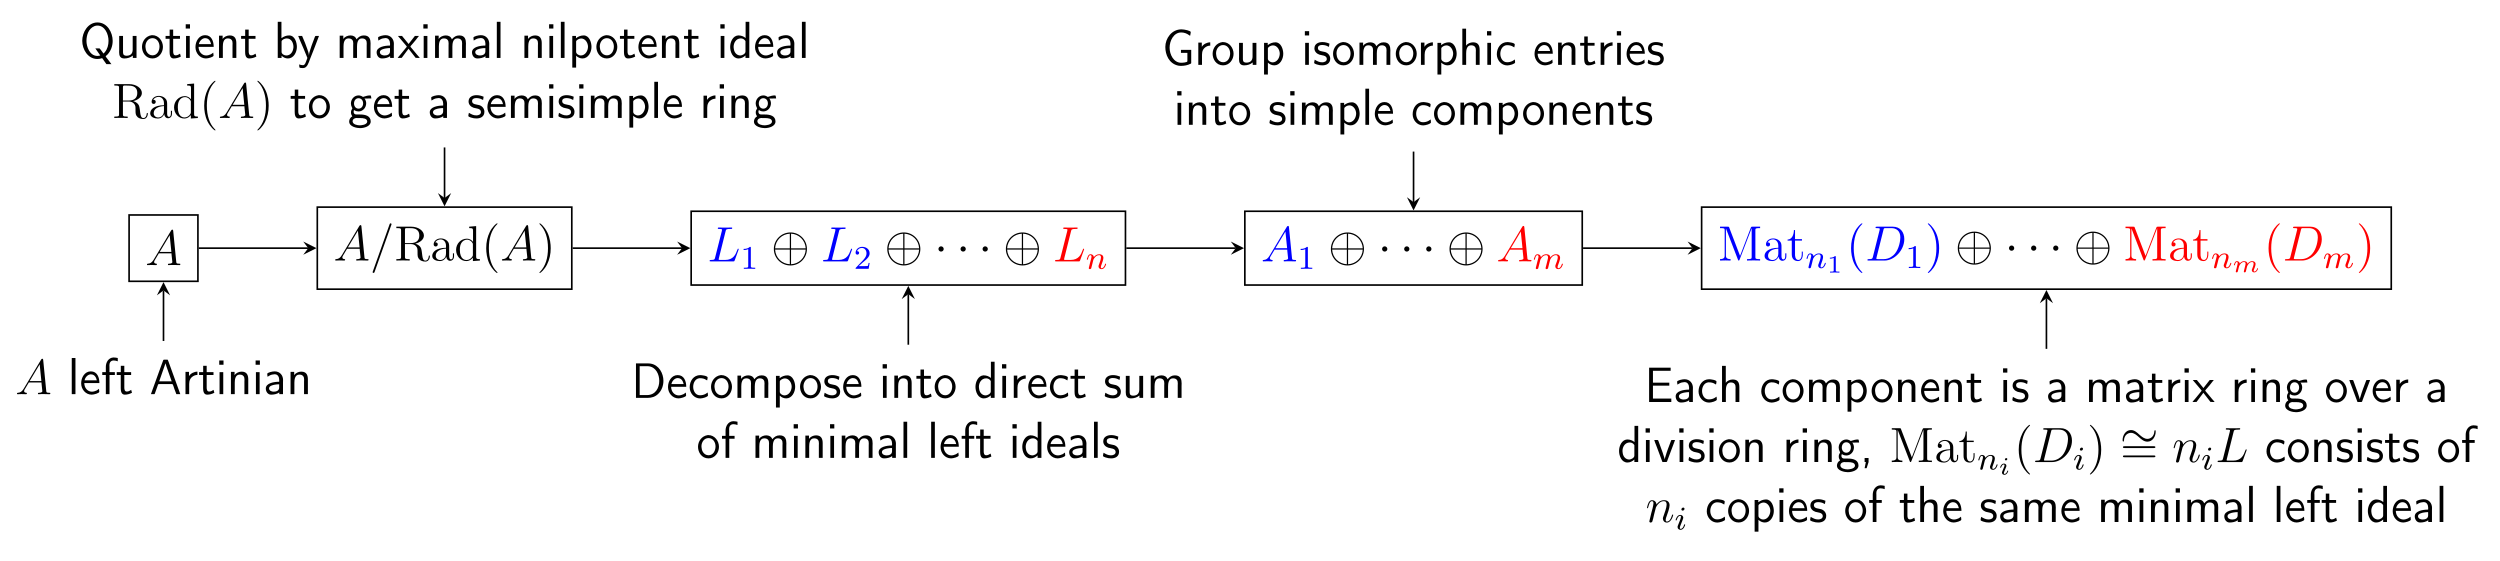 <?xml version="1.0" encoding="UTF-8"?>
<svg xmlns="http://www.w3.org/2000/svg" xmlns:xlink="http://www.w3.org/1999/xlink" width="602pt" height="135pt" viewBox="0 0 602 135" version="1.1">
<defs>
<g>
<symbol overflow="visible" id="glyph0-0">
<path style="stroke:none;" d=""/>
</symbol>
<symbol overflow="visible" id="glyph0-1">
<path style="stroke:none;" d="M 2.031 -1.328 C 1.609 -0.625 1.203 -0.375 0.641 -0.344 C 0.5 -0.328 0.406 -0.328 0.406 -0.125 C 0.406 -0.047 0.469 0 0.547 0 C 0.766 0 1.297 -0.031 1.516 -0.031 C 1.859 -0.031 2.25 0 2.578 0 C 2.656 0 2.797 0 2.797 -0.234 C 2.797 -0.328 2.703 -0.344 2.625 -0.344 C 2.359 -0.375 2.125 -0.469 2.125 -0.75 C 2.125 -0.922 2.203 -1.047 2.359 -1.312 L 3.266 -2.828 L 6.312 -2.828 C 6.328 -2.719 6.328 -2.625 6.328 -2.516 C 6.375 -2.203 6.516 -0.953 6.516 -0.734 C 6.516 -0.375 5.906 -0.344 5.719 -0.344 C 5.578 -0.344 5.453 -0.344 5.453 -0.125 C 5.453 0 5.562 0 5.625 0 C 5.828 0 6.078 -0.031 6.281 -0.031 L 6.953 -0.031 C 7.688 -0.031 8.219 0 8.219 0 C 8.312 0 8.438 0 8.438 -0.234 C 8.438 -0.344 8.328 -0.344 8.156 -0.344 C 7.5 -0.344 7.484 -0.453 7.453 -0.812 L 6.719 -8.266 C 6.688 -8.516 6.641 -8.531 6.516 -8.531 C 6.391 -8.531 6.328 -8.516 6.219 -8.328 Z M 3.469 -3.172 L 5.875 -7.188 L 6.281 -3.172 Z M 3.469 -3.172 "/>
</symbol>
<symbol overflow="visible" id="glyph0-2">
<path style="stroke:none;" d="M 5.125 -8.516 C 5.125 -8.531 5.203 -8.719 5.203 -8.734 C 5.203 -8.875 5.078 -8.969 4.984 -8.969 C 4.922 -8.969 4.812 -8.969 4.719 -8.703 L 0.719 2.547 C 0.719 2.562 0.641 2.734 0.641 2.766 C 0.641 2.906 0.766 2.984 0.859 2.984 C 0.938 2.984 1.047 2.969 1.125 2.719 Z M 5.125 -8.516 "/>
</symbol>
<symbol overflow="visible" id="glyph0-3">
<path style="stroke:none;" d="M 4.391 -7.25 C 4.5 -7.703 4.531 -7.812 5.578 -7.812 C 5.906 -7.812 5.984 -7.812 5.984 -8.047 C 5.984 -8.156 5.859 -8.156 5.812 -8.156 C 5.562 -8.156 5.297 -8.141 5.062 -8.141 L 3.453 -8.141 C 3.234 -8.141 2.969 -8.156 2.734 -8.156 C 2.641 -8.156 2.516 -8.156 2.516 -7.938 C 2.516 -7.812 2.625 -7.812 2.797 -7.812 C 3.531 -7.812 3.531 -7.719 3.531 -7.594 C 3.531 -7.562 3.531 -7.5 3.484 -7.312 L 1.859 -0.891 C 1.75 -0.469 1.734 -0.344 0.891 -0.344 C 0.672 -0.344 0.547 -0.344 0.547 -0.125 C 0.547 0 0.625 0 0.859 0 L 6.219 0 C 6.484 0 6.484 -0.016 6.578 -0.234 L 7.5 -2.766 C 7.516 -2.828 7.547 -2.906 7.547 -2.938 C 7.547 -3.016 7.484 -3.062 7.422 -3.062 C 7.406 -3.062 7.344 -3.062 7.328 -3.016 C 7.297 -3 7.297 -2.969 7.203 -2.75 C 6.828 -1.703 6.281 -0.344 4.266 -0.344 L 3.125 -0.344 C 2.953 -0.344 2.922 -0.344 2.859 -0.359 C 2.719 -0.375 2.719 -0.391 2.719 -0.484 C 2.719 -0.578 2.734 -0.641 2.766 -0.75 Z M 4.391 -7.25 "/>
</symbol>
<symbol overflow="visible" id="glyph0-4">
<path style="stroke:none;" d="M 1.875 -0.891 C 1.766 -0.469 1.75 -0.344 0.906 -0.344 C 0.688 -0.344 0.562 -0.344 0.562 -0.125 C 0.562 0 0.641 0 0.875 0 L 4.656 0 C 7.078 0 9.438 -2.5 9.438 -5.156 C 9.438 -6.891 8.406 -8.156 6.688 -8.156 L 2.859 -8.156 C 2.625 -8.156 2.516 -8.156 2.516 -7.938 C 2.516 -7.812 2.625 -7.812 2.812 -7.812 C 3.531 -7.812 3.531 -7.719 3.531 -7.594 C 3.531 -7.562 3.531 -7.5 3.484 -7.312 Z M 4.406 -7.344 C 4.5 -7.797 4.547 -7.812 5.016 -7.812 L 6.328 -7.812 C 7.453 -7.812 8.484 -7.203 8.484 -5.562 C 8.484 -4.953 8.25 -2.875 7.094 -1.562 C 6.75 -1.172 5.844 -0.344 4.469 -0.344 L 3.109 -0.344 C 2.938 -0.344 2.922 -0.344 2.844 -0.359 C 2.719 -0.375 2.703 -0.391 2.703 -0.484 C 2.703 -0.578 2.719 -0.641 2.75 -0.75 Z M 4.406 -7.344 "/>
</symbol>
<symbol overflow="visible" id="glyph0-5">
<path style="stroke:none;" d="M 2.469 -3.5 C 2.484 -3.578 2.781 -4.172 3.234 -4.547 C 3.531 -4.844 3.938 -5.031 4.406 -5.031 C 4.891 -5.031 5.062 -4.672 5.062 -4.203 C 5.062 -3.516 4.562 -2.156 4.328 -1.5 C 4.219 -1.219 4.156 -1.062 4.156 -0.844 C 4.156 -0.312 4.531 0.125 5.109 0.125 C 6.219 0.125 6.641 -1.641 6.641 -1.703 C 6.641 -1.766 6.594 -1.812 6.516 -1.812 C 6.406 -1.812 6.391 -1.781 6.328 -1.578 C 6.062 -0.594 5.609 -0.125 5.141 -0.125 C 5.016 -0.125 4.828 -0.125 4.828 -0.516 C 4.828 -0.812 4.953 -1.172 5.031 -1.344 C 5.266 -2 5.766 -3.328 5.766 -4.016 C 5.766 -4.734 5.359 -5.266 4.453 -5.266 C 3.375 -5.266 2.828 -4.516 2.609 -4.219 C 2.562 -4.906 2.078 -5.266 1.547 -5.266 C 1.172 -5.266 0.906 -5.047 0.703 -4.641 C 0.484 -4.203 0.328 -3.484 0.328 -3.438 C 0.328 -3.391 0.375 -3.328 0.453 -3.328 C 0.547 -3.328 0.562 -3.344 0.641 -3.625 C 0.828 -4.344 1.047 -5.031 1.516 -5.031 C 1.797 -5.031 1.891 -4.844 1.891 -4.484 C 1.891 -4.219 1.766 -3.75 1.688 -3.375 L 1.344 -2.094 C 1.297 -1.859 1.172 -1.328 1.109 -1.109 C 1.031 -0.797 0.891 -0.234 0.891 -0.172 C 0.891 -0.016 1.031 0.125 1.203 0.125 C 1.344 0.125 1.516 0.047 1.609 -0.125 C 1.641 -0.188 1.75 -0.609 1.812 -0.844 L 2.062 -1.922 Z M 2.469 -3.5 "/>
</symbol>
<symbol overflow="visible" id="glyph1-0">
<path style="stroke:none;" d=""/>
</symbol>
<symbol overflow="visible" id="glyph1-1">
<path style="stroke:none;" d="M 5.047 -4.062 C 6.234 -4.344 7.141 -5.094 7.141 -6.016 C 7.141 -7.172 5.797 -8.156 4.078 -8.156 L 0.5 -8.156 L 0.5 -7.812 L 0.734 -7.812 C 1.609 -7.812 1.641 -7.703 1.641 -7.25 L 1.641 -0.906 C 1.641 -0.469 1.609 -0.344 0.734 -0.344 L 0.5 -0.344 L 0.5 0 C 0.781 -0.031 1.75 -0.031 2.109 -0.031 C 2.453 -0.031 3.438 -0.031 3.719 0 L 3.719 -0.344 L 3.484 -0.344 C 2.625 -0.344 2.578 -0.469 2.578 -0.906 L 2.578 -3.969 L 3.969 -3.969 C 4.438 -3.969 4.875 -3.844 5.203 -3.5 C 5.609 -3.047 5.609 -2.797 5.609 -1.969 C 5.609 -1.031 5.609 -0.719 6.125 -0.203 C 6.312 -0.031 6.812 0.25 7.484 0.25 C 8.422 0.25 8.578 -0.781 8.578 -1.047 C 8.578 -1.109 8.578 -1.219 8.438 -1.219 C 8.312 -1.219 8.312 -1.141 8.312 -1.031 C 8.25 -0.312 7.906 0.016 7.516 0.016 C 6.969 0.016 6.844 -0.547 6.75 -1.188 C 6.734 -1.266 6.672 -1.781 6.641 -2.078 C 6.547 -2.672 6.5 -3.062 6.141 -3.438 C 6.016 -3.562 5.703 -3.891 5.047 -4.062 Z M 3.922 -4.203 L 2.578 -4.203 L 2.578 -7.344 C 2.578 -7.609 2.578 -7.75 2.828 -7.812 C 2.938 -7.812 3.297 -7.812 3.531 -7.812 C 4.5 -7.812 6.031 -7.812 6.031 -6.016 C 6.031 -4.969 5.469 -4.203 3.922 -4.203 Z M 3.922 -4.203 "/>
</symbol>
<symbol overflow="visible" id="glyph1-2">
<path style="stroke:none;" d="M 4.609 -3.188 C 4.609 -3.844 4.609 -4.312 4.094 -4.781 C 3.672 -5.156 3.125 -5.328 2.609 -5.328 C 1.625 -5.328 0.875 -4.688 0.875 -3.906 C 0.875 -3.562 1.094 -3.391 1.375 -3.391 C 1.656 -3.391 1.859 -3.594 1.859 -3.891 C 1.859 -4.375 1.438 -4.375 1.25 -4.375 C 1.531 -4.875 2.109 -5.094 2.578 -5.094 C 3.125 -5.094 3.844 -4.641 3.844 -3.562 L 3.844 -3.078 C 1.438 -3.047 0.531 -2.047 0.531 -1.125 C 0.531 -0.172 1.625 0.125 2.359 0.125 C 3.141 0.125 3.688 -0.359 3.906 -0.938 C 3.953 -0.375 4.328 0.062 4.844 0.062 C 5.094 0.062 5.781 -0.109 5.781 -1.062 L 5.781 -1.734 L 5.516 -1.734 L 5.516 -1.062 C 5.516 -0.375 5.234 -0.281 5.062 -0.281 C 4.609 -0.281 4.609 -0.922 4.609 -1.094 Z M 3.844 -1.688 C 3.844 -0.516 2.969 -0.125 2.453 -0.125 C 1.859 -0.125 1.375 -0.547 1.375 -1.125 C 1.375 -2.703 3.406 -2.844 3.844 -2.875 Z M 3.844 -1.688 "/>
</symbol>
<symbol overflow="visible" id="glyph1-3">
<path style="stroke:none;" d="M 3.578 -8.156 L 3.578 -7.812 C 4.406 -7.812 4.5 -7.734 4.5 -7.141 L 4.5 -4.5 C 4.25 -4.859 3.734 -5.266 3 -5.266 C 1.609 -5.266 0.422 -4.094 0.422 -2.562 C 0.422 -1.047 1.547 0.125 2.875 0.125 C 3.781 0.125 4.297 -0.484 4.469 -0.703 L 4.469 0.125 L 6.156 0 L 6.156 -0.344 C 5.344 -0.344 5.25 -0.438 5.25 -1.016 L 5.25 -8.297 Z M 4.469 -1.406 C 4.469 -1.188 4.469 -1.141 4.297 -0.891 C 4.016 -0.469 3.531 -0.125 2.922 -0.125 C 2.625 -0.125 1.328 -0.234 1.328 -2.562 C 1.328 -3.422 1.469 -3.891 1.734 -4.297 C 1.969 -4.656 2.453 -5.031 3.047 -5.031 C 3.797 -5.031 4.203 -4.5 4.328 -4.297 C 4.469 -4.094 4.469 -4.078 4.469 -3.859 Z M 4.469 -1.406 "/>
</symbol>
<symbol overflow="visible" id="glyph1-4">
<path style="stroke:none;" d="M 3.891 2.906 C 3.891 2.875 3.891 2.844 3.688 2.641 C 2.484 1.438 1.812 -0.531 1.812 -2.969 C 1.812 -5.297 2.375 -7.297 3.766 -8.703 C 3.891 -8.812 3.891 -8.828 3.891 -8.875 C 3.891 -8.938 3.828 -8.969 3.781 -8.969 C 3.625 -8.969 2.641 -8.109 2.062 -6.938 C 1.453 -5.719 1.172 -4.453 1.172 -2.969 C 1.172 -1.906 1.344 -0.484 1.953 0.781 C 2.672 2.219 3.641 3 3.781 3 C 3.828 3 3.891 2.969 3.891 2.906 Z M 3.891 2.906 "/>
</symbol>
<symbol overflow="visible" id="glyph1-5">
<path style="stroke:none;" d="M 3.375 -2.969 C 3.375 -3.891 3.25 -5.359 2.578 -6.75 C 1.875 -8.188 0.891 -8.969 0.766 -8.969 C 0.719 -8.969 0.656 -8.938 0.656 -8.875 C 0.656 -8.828 0.656 -8.812 0.859 -8.609 C 2.062 -7.406 2.719 -5.422 2.719 -2.984 C 2.719 -0.672 2.156 1.328 0.781 2.734 C 0.656 2.844 0.656 2.875 0.656 2.906 C 0.656 2.969 0.719 3 0.766 3 C 0.922 3 1.906 2.141 2.484 0.969 C 3.094 -0.25 3.375 -1.547 3.375 -2.969 Z M 3.375 -2.969 "/>
</symbol>
<symbol overflow="visible" id="glyph1-6">
<path style="stroke:none;" d="M 2.75 -7.938 C 2.672 -8.156 2.656 -8.156 2.375 -8.156 L 0.531 -8.156 L 0.531 -7.812 L 0.766 -7.812 C 1.625 -7.812 1.656 -7.703 1.656 -7.25 L 1.656 -1.234 C 1.656 -0.906 1.656 -0.344 0.531 -0.344 L 0.531 0 C 0.844 -0.031 1.469 -0.031 1.812 -0.031 C 2.141 -0.031 2.766 -0.031 3.078 0 L 3.078 -0.344 C 1.953 -0.344 1.953 -0.906 1.953 -1.234 L 1.953 -7.75 L 4.844 -0.234 C 4.891 -0.094 4.922 0 5.047 0 C 5.156 0 5.172 -0.062 5.25 -0.234 L 8.156 -7.812 L 8.156 -0.906 C 8.156 -0.469 8.125 -0.344 7.266 -0.344 L 7.031 -0.344 L 7.031 0 C 7.297 -0.031 8.266 -0.031 8.609 -0.031 C 8.953 -0.031 9.906 -0.031 10.188 0 L 10.188 -0.344 L 9.938 -0.344 C 9.078 -0.344 9.047 -0.469 9.047 -0.906 L 9.047 -7.25 C 9.047 -7.703 9.078 -7.812 9.938 -7.812 L 10.188 -7.812 L 10.188 -8.156 L 8.328 -8.156 C 8.062 -8.156 8.062 -8.156 7.953 -7.922 L 5.359 -1.125 Z M 2.75 -7.938 "/>
</symbol>
<symbol overflow="visible" id="glyph1-7">
<path style="stroke:none;" d="M 2.016 -4.812 L 3.688 -4.812 L 3.688 -5.156 L 2.016 -5.156 L 2.016 -7.344 L 1.75 -7.344 C 1.734 -6.234 1.297 -5.078 0.219 -5.047 L 0.219 -4.812 L 1.234 -4.812 L 1.234 -1.484 C 1.234 -0.156 2.109 0.125 2.75 0.125 C 3.5 0.125 3.891 -0.625 3.891 -1.484 L 3.891 -2.156 L 3.641 -2.156 L 3.641 -1.5 C 3.641 -0.641 3.281 -0.141 2.828 -0.141 C 2.016 -0.141 2.016 -1.25 2.016 -1.453 Z M 2.016 -4.812 "/>
</symbol>
<symbol overflow="visible" id="glyph1-8">
<path style="stroke:none;" d="M 8.062 -3.875 C 8.234 -3.875 8.453 -3.875 8.453 -4.094 C 8.453 -4.312 8.25 -4.312 8.062 -4.312 L 1.031 -4.312 C 0.859 -4.312 0.641 -4.312 0.641 -4.094 C 0.641 -3.875 0.844 -3.875 1.031 -3.875 Z M 8.062 -1.656 C 8.234 -1.656 8.453 -1.656 8.453 -1.859 C 8.453 -2.094 8.25 -2.094 8.062 -2.094 L 1.031 -2.094 C 0.859 -2.094 0.641 -2.094 0.641 -1.875 C 0.641 -1.656 0.844 -1.656 1.031 -1.656 Z M 8.062 -1.656 "/>
</symbol>
<symbol overflow="visible" id="glyph2-0">
<path style="stroke:none;" d=""/>
</symbol>
<symbol overflow="visible" id="glyph2-1">
<path style="stroke:none;" d="M 2.5 -5.078 C 2.5 -5.297 2.484 -5.297 2.266 -5.297 C 1.938 -4.984 1.516 -4.797 0.766 -4.797 L 0.766 -4.531 C 0.984 -4.531 1.406 -4.531 1.875 -4.734 L 1.875 -0.656 C 1.875 -0.359 1.844 -0.266 1.094 -0.266 L 0.812 -0.266 L 0.812 0 C 1.141 -0.031 1.828 -0.031 2.188 -0.031 C 2.547 -0.031 3.234 -0.031 3.562 0 L 3.562 -0.266 L 3.281 -0.266 C 2.531 -0.266 2.5 -0.359 2.5 -0.656 Z M 2.5 -5.078 "/>
</symbol>
<symbol overflow="visible" id="glyph2-2">
<path style="stroke:none;" d="M 2.25 -1.625 C 2.375 -1.75 2.703 -2.016 2.844 -2.125 C 3.328 -2.578 3.797 -3.016 3.797 -3.734 C 3.797 -4.688 3 -5.297 2.016 -5.297 C 1.047 -5.297 0.422 -4.578 0.422 -3.859 C 0.422 -3.469 0.734 -3.422 0.844 -3.422 C 1.016 -3.422 1.266 -3.531 1.266 -3.844 C 1.266 -4.25 0.859 -4.25 0.766 -4.25 C 1 -4.844 1.531 -5.031 1.922 -5.031 C 2.656 -5.031 3.047 -4.406 3.047 -3.734 C 3.047 -2.906 2.469 -2.297 1.516 -1.344 L 0.516 -0.297 C 0.422 -0.219 0.422 -0.203 0.422 0 L 3.562 0 L 3.797 -1.422 L 3.547 -1.422 C 3.531 -1.266 3.469 -0.875 3.375 -0.719 C 3.328 -0.656 2.719 -0.656 2.594 -0.656 L 1.172 -0.656 Z M 2.25 -1.625 "/>
</symbol>
<symbol overflow="visible" id="glyph3-0">
<path style="stroke:none;" d=""/>
</symbol>
<symbol overflow="visible" id="glyph3-1">
<path style="stroke:none;" d="M 8.625 -2.984 C 8.625 -5.188 6.844 -6.969 4.656 -6.969 C 2.422 -6.969 0.656 -5.156 0.656 -2.984 C 0.656 -0.781 2.453 0.984 4.641 0.984 C 6.859 0.984 8.625 -0.812 8.625 -2.984 Z M 0.953 -3.141 C 1.078 -5.156 2.625 -6.578 4.5 -6.672 L 4.5 -3.141 Z M 4.797 -6.672 C 6.672 -6.578 8.219 -5.141 8.328 -3.141 L 4.797 -3.141 Z M 4.5 0.688 C 2.641 0.594 1.078 -0.797 0.953 -2.844 L 4.5 -2.844 Z M 8.328 -2.844 C 8.219 -0.797 6.641 0.594 4.797 0.688 L 4.797 -2.844 Z M 8.328 -2.844 "/>
</symbol>
<symbol overflow="visible" id="glyph3-2">
<path style="stroke:none;" d="M 2.297 -2.984 C 2.297 -3.328 2.016 -3.625 1.656 -3.625 C 1.312 -3.625 1.031 -3.328 1.031 -2.984 C 1.031 -2.641 1.312 -2.359 1.656 -2.359 C 2.016 -2.359 2.297 -2.641 2.297 -2.984 Z M 2.297 -2.984 "/>
</symbol>
<symbol overflow="visible" id="glyph3-3">
<path style="stroke:none;" d="M 8.625 -4 C 8.625 -4.25 8.562 -4.375 8.469 -4.375 C 8.406 -4.375 8.312 -4.297 8.297 -4.062 C 8.25 -2.922 7.453 -2.266 6.625 -2.266 C 5.875 -2.266 5.297 -2.766 4.703 -3.281 C 4.094 -3.844 3.484 -4.391 2.672 -4.391 C 1.359 -4.391 0.656 -3.078 0.656 -1.984 C 0.656 -1.609 0.812 -1.609 0.828 -1.609 C 0.953 -1.609 0.984 -1.844 0.984 -1.875 C 1.047 -3.188 1.938 -3.719 2.672 -3.719 C 3.422 -3.719 4 -3.203 4.578 -2.688 C 5.188 -2.141 5.812 -1.594 6.625 -1.594 C 7.922 -1.594 8.625 -2.906 8.625 -4 Z M 8.625 -4 "/>
</symbol>
<symbol overflow="visible" id="glyph4-0">
<path style="stroke:none;" d=""/>
</symbol>
<symbol overflow="visible" id="glyph4-1">
<path style="stroke:none;" d="M 1.594 -1.312 C 1.625 -1.422 1.703 -1.734 1.719 -1.844 C 1.828 -2.281 1.828 -2.281 2.016 -2.547 C 2.281 -2.938 2.656 -3.297 3.188 -3.297 C 3.469 -3.297 3.641 -3.125 3.641 -2.75 C 3.641 -2.312 3.312 -1.406 3.156 -1.016 C 3.047 -0.75 3.047 -0.703 3.047 -0.594 C 3.047 -0.141 3.422 0.078 3.766 0.078 C 4.547 0.078 4.875 -1.031 4.875 -1.141 C 4.875 -1.219 4.812 -1.25 4.75 -1.25 C 4.656 -1.25 4.641 -1.188 4.625 -1.109 C 4.438 -0.453 4.094 -0.141 3.797 -0.141 C 3.672 -0.141 3.609 -0.219 3.609 -0.406 C 3.609 -0.594 3.672 -0.766 3.75 -0.969 C 3.859 -1.266 4.219 -2.188 4.219 -2.625 C 4.219 -3.234 3.797 -3.516 3.234 -3.516 C 2.578 -3.516 2.172 -3.125 1.938 -2.828 C 1.875 -3.266 1.531 -3.516 1.125 -3.516 C 0.844 -3.516 0.641 -3.328 0.516 -3.078 C 0.312 -2.703 0.234 -2.312 0.234 -2.297 C 0.234 -2.219 0.297 -2.188 0.359 -2.188 C 0.469 -2.188 0.469 -2.219 0.531 -2.438 C 0.625 -2.828 0.766 -3.297 1.094 -3.297 C 1.312 -3.297 1.359 -3.094 1.359 -2.922 C 1.359 -2.766 1.312 -2.625 1.25 -2.359 C 1.234 -2.297 1.109 -1.828 1.078 -1.719 L 0.781 -0.516 C 0.75 -0.391 0.703 -0.203 0.703 -0.172 C 0.703 0.016 0.859 0.078 0.969 0.078 C 1.109 0.078 1.234 -0.016 1.281 -0.109 C 1.312 -0.156 1.375 -0.438 1.406 -0.594 Z M 1.594 -1.312 "/>
</symbol>
<symbol overflow="visible" id="glyph4-2">
<path style="stroke:none;" d="M 1.594 -1.312 C 1.625 -1.422 1.703 -1.734 1.719 -1.844 C 1.75 -1.922 1.797 -2.125 1.812 -2.203 C 1.828 -2.234 2.094 -2.75 2.438 -3.016 C 2.703 -3.234 2.969 -3.297 3.203 -3.297 C 3.484 -3.297 3.656 -3.109 3.656 -2.75 C 3.656 -2.562 3.609 -2.375 3.516 -2.016 C 3.453 -1.812 3.328 -1.281 3.281 -1.062 L 3.156 -0.578 C 3.109 -0.453 3.062 -0.203 3.062 -0.172 C 3.062 0.016 3.219 0.078 3.312 0.078 C 3.453 0.078 3.578 -0.016 3.641 -0.109 C 3.656 -0.156 3.719 -0.438 3.766 -0.594 L 3.938 -1.312 C 3.969 -1.422 4.047 -1.734 4.078 -1.844 C 4.188 -2.281 4.188 -2.281 4.359 -2.547 C 4.625 -2.938 5 -3.297 5.531 -3.297 C 5.828 -3.297 6 -3.125 6 -2.75 C 6 -2.312 5.656 -1.391 5.5 -1.016 C 5.422 -0.812 5.406 -0.75 5.406 -0.594 C 5.406 -0.141 5.781 0.078 6.125 0.078 C 6.906 0.078 7.234 -1.031 7.234 -1.141 C 7.234 -1.219 7.156 -1.25 7.109 -1.25 C 7.016 -1.25 7 -1.188 6.969 -1.109 C 6.781 -0.453 6.453 -0.141 6.141 -0.141 C 6.016 -0.141 5.953 -0.219 5.953 -0.406 C 5.953 -0.594 6.016 -0.766 6.094 -0.969 C 6.219 -1.266 6.562 -2.188 6.562 -2.625 C 6.562 -3.234 6.156 -3.516 5.578 -3.516 C 5.031 -3.516 4.578 -3.234 4.219 -2.734 C 4.156 -3.375 3.641 -3.516 3.234 -3.516 C 2.859 -3.516 2.375 -3.391 1.938 -2.812 C 1.875 -3.297 1.5 -3.516 1.125 -3.516 C 0.844 -3.516 0.641 -3.344 0.516 -3.078 C 0.312 -2.703 0.234 -2.312 0.234 -2.297 C 0.234 -2.219 0.297 -2.188 0.359 -2.188 C 0.469 -2.188 0.469 -2.219 0.531 -2.438 C 0.625 -2.828 0.766 -3.297 1.094 -3.297 C 1.312 -3.297 1.359 -3.094 1.359 -2.922 C 1.359 -2.766 1.312 -2.625 1.25 -2.359 C 1.234 -2.297 1.109 -1.828 1.078 -1.719 L 0.781 -0.516 C 0.75 -0.391 0.703 -0.203 0.703 -0.172 C 0.703 0.016 0.859 0.078 0.969 0.078 C 1.109 0.078 1.234 -0.016 1.281 -0.109 C 1.312 -0.156 1.375 -0.438 1.406 -0.594 Z M 1.594 -1.312 "/>
</symbol>
<symbol overflow="visible" id="glyph4-3">
<path style="stroke:none;" d="M 2.375 -4.969 C 2.375 -5.141 2.25 -5.281 2.062 -5.281 C 1.859 -5.281 1.625 -5.078 1.625 -4.844 C 1.625 -4.672 1.75 -4.547 1.938 -4.547 C 2.141 -4.547 2.375 -4.734 2.375 -4.969 Z M 1.219 -2.047 L 0.781 -0.953 C 0.734 -0.828 0.703 -0.734 0.703 -0.594 C 0.703 -0.203 1 0.078 1.422 0.078 C 2.203 0.078 2.531 -1.031 2.531 -1.141 C 2.531 -1.219 2.469 -1.25 2.406 -1.25 C 2.312 -1.25 2.297 -1.188 2.266 -1.109 C 2.094 -0.469 1.766 -0.141 1.438 -0.141 C 1.344 -0.141 1.25 -0.188 1.25 -0.391 C 1.25 -0.594 1.312 -0.734 1.406 -0.984 C 1.484 -1.188 1.562 -1.406 1.656 -1.625 L 1.906 -2.266 C 1.969 -2.453 2.078 -2.703 2.078 -2.844 C 2.078 -3.234 1.75 -3.516 1.344 -3.516 C 0.578 -3.516 0.234 -2.406 0.234 -2.297 C 0.234 -2.219 0.297 -2.188 0.359 -2.188 C 0.469 -2.188 0.469 -2.234 0.5 -2.312 C 0.719 -3.078 1.078 -3.297 1.328 -3.297 C 1.438 -3.297 1.516 -3.25 1.516 -3.031 C 1.516 -2.953 1.5 -2.844 1.422 -2.594 Z M 1.219 -2.047 "/>
</symbol>
<symbol overflow="visible" id="glyph5-0">
<path style="stroke:none;" d=""/>
</symbol>
<symbol overflow="visible" id="glyph5-1">
<path style="stroke:none;" d="M 2.141 -3.797 C 2.141 -3.984 2.125 -3.984 1.938 -3.984 C 1.547 -3.594 0.938 -3.594 0.719 -3.594 L 0.719 -3.359 C 0.875 -3.359 1.281 -3.359 1.641 -3.531 L 1.641 -0.516 C 1.641 -0.312 1.641 -0.234 1.016 -0.234 L 0.766 -0.234 L 0.766 0 C 1.094 -0.031 1.562 -0.031 1.891 -0.031 C 2.219 -0.031 2.688 -0.031 3.016 0 L 3.016 -0.234 L 2.766 -0.234 C 2.141 -0.234 2.141 -0.312 2.141 -0.516 Z M 2.141 -3.797 "/>
</symbol>
<symbol overflow="visible" id="glyph6-0">
<path style="stroke:none;" d=""/>
</symbol>
<symbol overflow="visible" id="glyph6-1">
<path style="stroke:none;" d="M 2.828 -0.516 C 2.797 -0.391 2.75 -0.172 2.75 -0.141 C 2.75 0 2.844 0.062 2.953 0.062 C 3.062 0.062 3.172 -0.016 3.219 -0.109 C 3.219 -0.141 3.281 -0.344 3.312 -0.469 L 3.438 -1 C 3.484 -1.156 3.5 -1.266 3.547 -1.406 C 3.594 -1.609 3.812 -1.922 4.031 -2.141 C 4.141 -2.266 4.406 -2.438 4.734 -2.438 C 5.109 -2.438 5.109 -2.141 5.109 -2.016 C 5.109 -1.672 4.859 -1.031 4.75 -0.766 C 4.703 -0.656 4.672 -0.562 4.672 -0.453 C 4.672 -0.156 4.938 0.062 5.266 0.062 C 5.875 0.062 6.172 -0.734 6.172 -0.859 C 6.172 -0.875 6.172 -0.953 6.062 -0.953 C 5.984 -0.953 5.969 -0.922 5.938 -0.797 C 5.828 -0.453 5.578 -0.141 5.297 -0.141 C 5.219 -0.141 5.125 -0.172 5.125 -0.359 C 5.125 -0.469 5.172 -0.578 5.219 -0.703 C 5.297 -0.875 5.578 -1.594 5.578 -1.938 C 5.578 -2.438 5.219 -2.641 4.75 -2.641 C 4.422 -2.641 4.031 -2.516 3.641 -2.016 C 3.609 -2.453 3.25 -2.641 2.812 -2.641 C 2.516 -2.641 2.141 -2.547 1.75 -2.078 C 1.719 -2.531 1.297 -2.641 1.078 -2.641 C 0.844 -2.641 0.688 -2.5 0.594 -2.312 C 0.438 -2.062 0.359 -1.734 0.359 -1.719 C 0.359 -1.656 0.422 -1.641 0.469 -1.641 C 0.562 -1.641 0.578 -1.672 0.609 -1.766 C 0.719 -2.25 0.875 -2.438 1.062 -2.438 C 1.266 -2.438 1.281 -2.234 1.281 -2.141 C 1.281 -2.047 1.219 -1.797 1.172 -1.641 C 1.125 -1.469 1.078 -1.234 1.047 -1.094 C 1 -0.953 0.969 -0.797 0.922 -0.641 C 0.875 -0.469 0.812 -0.172 0.812 -0.141 C 0.812 0 0.906 0.062 1.016 0.062 C 1.125 0.062 1.234 -0.016 1.281 -0.109 C 1.281 -0.141 1.344 -0.344 1.375 -0.469 L 1.5 -1 C 1.547 -1.156 1.562 -1.266 1.609 -1.406 C 1.656 -1.609 1.859 -1.922 2.094 -2.141 C 2.203 -2.266 2.469 -2.438 2.781 -2.438 C 3.172 -2.438 3.172 -2.141 3.172 -2.016 C 3.172 -1.875 3.109 -1.641 3.062 -1.453 Z M 2.828 -0.516 "/>
</symbol>
<symbol overflow="visible" id="glyph6-2">
<path style="stroke:none;" d="M 2.078 -3.734 C 2.078 -3.875 1.969 -3.969 1.844 -3.969 C 1.672 -3.969 1.5 -3.812 1.5 -3.641 C 1.5 -3.5 1.609 -3.406 1.734 -3.406 C 1.938 -3.406 2.078 -3.578 2.078 -3.734 Z M 1.719 -1.641 C 1.75 -1.703 1.797 -1.844 1.828 -1.906 C 1.844 -1.953 1.859 -2.016 1.859 -2.125 C 1.859 -2.453 1.562 -2.641 1.266 -2.641 C 0.656 -2.641 0.359 -1.844 0.359 -1.719 C 0.359 -1.688 0.391 -1.641 0.469 -1.641 C 0.562 -1.641 0.578 -1.672 0.594 -1.719 C 0.766 -2.297 1.078 -2.438 1.25 -2.438 C 1.359 -2.438 1.406 -2.359 1.406 -2.219 C 1.406 -2.109 1.375 -2.016 1.359 -1.969 L 1.047 -1.203 C 0.969 -1.031 0.969 -1.016 0.891 -0.812 C 0.812 -0.641 0.797 -0.562 0.797 -0.453 C 0.797 -0.156 1.062 0.062 1.391 0.062 C 2 0.062 2.297 -0.734 2.297 -0.859 C 2.297 -0.875 2.297 -0.953 2.188 -0.953 C 2.094 -0.953 2.094 -0.922 2.062 -0.797 C 1.969 -0.5 1.719 -0.141 1.406 -0.141 C 1.297 -0.141 1.25 -0.203 1.25 -0.359 C 1.25 -0.469 1.281 -0.562 1.359 -0.75 Z M 1.719 -1.641 "/>
</symbol>
<symbol overflow="visible" id="glyph7-0">
<path style="stroke:none;" d=""/>
</symbol>
<symbol overflow="visible" id="glyph7-1">
<path style="stroke:none;" d="M 0.922 -8.719 L 0.922 -0.016 L 1.812 -0.016 L 1.812 -8.719 Z M 0.922 -8.719 "/>
</symbol>
<symbol overflow="visible" id="glyph7-2">
<path style="stroke:none;" d="M 4.719 -1.297 C 4.531 -1.156 4.344 -1 4.141 -0.891 C 3.797 -0.734 3.391 -0.609 3.016 -0.609 C 2.031 -0.609 1.188 -1.469 1.188 -2.688 L 4.828 -2.688 C 4.828 -4 4.328 -5.5 2.766 -5.5 C 1.266 -5.5 0.438 -4 0.438 -2.656 L 0.438 -2.594 C 0.438 -1.219 1.484 0.109 2.969 0.109 C 3.484 0.109 4.797 -0.234 4.797 -0.594 C 4.797 -0.828 4.734 -1.062 4.719 -1.297 Z M 1.266 -3.344 C 1.359 -4 1.984 -4.734 2.688 -4.781 L 2.766 -4.781 C 3.703 -4.781 4.047 -4.016 4.203 -3.344 Z M 1.266 -3.344 "/>
</symbol>
<symbol overflow="visible" id="glyph7-3">
<path style="stroke:none;" d="M 1.172 -5.312 L 0.312 -5.312 L 0.312 -4.625 L 1.172 -4.625 L 1.172 -0.016 L 2.062 -0.016 L 2.062 -4.625 L 3.344 -4.625 L 3.344 -5.312 L 2.047 -5.312 L 2.047 -6.594 C 2.047 -6.719 2.031 -6.844 2.031 -6.969 C 2.031 -7.438 2.219 -8.125 3.078 -8.125 C 3.438 -8.125 3.734 -8.031 4.047 -7.922 L 4.047 -8.719 C 3.734 -8.781 3.406 -8.844 3.078 -8.844 L 2.984 -8.844 C 1.812 -8.781 1.172 -7.672 1.172 -6.594 Z M 1.172 -5.312 "/>
</symbol>
<symbol overflow="visible" id="glyph7-4">
<path style="stroke:none;" d="M 1.203 -6.844 L 1.203 -5.312 L 0.219 -5.312 L 0.219 -4.625 L 1.188 -4.625 L 1.188 -1.484 C 1.188 -0.859 1.281 0.109 2.156 0.109 C 2.766 0.109 3.359 -0.062 3.891 -0.344 L 3.703 -1.047 C 3.359 -0.844 3.094 -0.641 2.641 -0.641 C 2.125 -0.641 2.047 -1.172 2.047 -1.594 L 2.047 -4.625 L 3.688 -4.625 L 3.688 -5.312 L 2.047 -5.312 L 2.047 -6.844 Z M 1.203 -6.844 "/>
</symbol>
<symbol overflow="visible" id="glyph7-5">
<path style="stroke:none;" d="M 0.328 -0.016 L 0.953 -0.016 C 0.984 -0.016 1.047 0 1.094 0 C 1.203 0 1.25 -0.078 1.281 -0.172 L 2.031 -2.266 C 2.062 -2.359 2.094 -2.438 2.234 -2.438 L 5.469 -2.438 C 5.641 -2.422 5.844 -1.672 5.969 -1.297 C 6.094 -0.984 6.203 -0.672 6.328 -0.359 L 6.406 -0.125 C 6.438 -0.031 6.484 0 6.594 0 C 6.641 0 6.703 -0.016 6.734 -0.016 L 7.406 -0.016 C 6.484 -2.609 5.516 -5.219 4.578 -7.812 L 4.438 -8.172 C 4.422 -8.219 4.406 -8.281 4.344 -8.312 L 3.484 -8.312 C 3.328 -8.312 3.297 -8.25 3.281 -8.156 L 2.672 -6.5 C 1.906 -4.344 1.094 -2.172 0.328 -0.016 Z M 2.328 -3.109 L 3.844 -7.453 L 4.047 -6.75 L 5.328 -3.109 Z M 2.328 -3.109 "/>
</symbol>
<symbol overflow="visible" id="glyph7-6">
<path style="stroke:none;" d="M 1.766 -4.344 L 1.766 -5.375 L 0.922 -5.375 L 0.922 -0.016 L 1.812 -0.016 L 1.812 -2.453 C 1.812 -3.266 2.062 -4.094 3.141 -4.531 C 3.359 -4.609 3.578 -4.641 3.797 -4.641 L 3.797 -5.438 C 3.031 -5.438 2.141 -5.016 1.766 -4.344 Z M 1.766 -4.344 "/>
</symbol>
<symbol overflow="visible" id="glyph7-7">
<path style="stroke:none;" d="M 0.922 -5.312 L 0.922 -0.016 L 1.812 -0.016 L 1.812 -5.312 Z M 0.844 -8.125 L 0.844 -7.094 L 1.875 -7.094 L 1.875 -8.125 Z M 0.844 -8.125 "/>
</symbol>
<symbol overflow="visible" id="glyph7-8">
<path style="stroke:none;" d="M 1.781 -4.562 L 1.781 -5.375 L 0.906 -5.375 L 0.906 -0.016 L 1.828 -0.016 L 1.828 -2.781 C 1.828 -3.5 1.953 -4.719 3 -4.719 C 3.344 -4.719 3.703 -4.656 3.938 -4.359 C 4.141 -4.125 4.172 -3.797 4.172 -3.484 C 4.172 -3.328 4.156 -3.172 4.156 -3.031 L 4.156 -0.016 L 5.078 -0.016 L 5.078 -3.547 C 5.078 -4.453 4.844 -5.438 3.484 -5.438 C 2.828 -5.438 2.094 -5.109 1.781 -4.562 Z M 1.781 -4.562 "/>
</symbol>
<symbol overflow="visible" id="glyph7-9">
<path style="stroke:none;" d="M 0.969 -4.203 C 1.141 -4.297 1.297 -4.406 1.469 -4.5 C 1.812 -4.688 2.219 -4.781 2.594 -4.797 L 2.75 -4.797 C 3.422 -4.797 3.781 -4.156 3.781 -3.422 C 3.781 -3.281 3.766 -3.141 3.766 -3 C 2.578 -3 0.547 -2.703 0.547 -1.375 C 0.547 -0.672 0.984 0.109 1.828 0.109 C 2.5 0.109 3.25 -0.031 3.797 -0.438 L 3.797 -0.016 L 4.688 -0.016 L 4.688 -2.875 C 4.688 -3.062 4.703 -3.25 4.703 -3.438 C 4.703 -4.453 4.031 -5.5 2.672 -5.5 C 2.141 -5.5 0.891 -5.219 0.891 -4.906 C 0.891 -4.656 0.953 -4.438 0.969 -4.203 Z M 3.766 -2.391 L 3.766 -1.594 C 3.766 -0.844 3.062 -0.609 2.453 -0.609 C 1.969 -0.609 1.328 -0.828 1.328 -1.422 C 1.344 -2.031 2.281 -2.219 2.719 -2.297 C 3.062 -2.359 3.422 -2.391 3.766 -2.391 Z M 3.766 -2.391 "/>
</symbol>
<symbol overflow="visible" id="glyph7-10">
<path style="stroke:none;" d="M 5.438 0.031 L 6.453 1.469 L 7.656 1.484 C 7.344 1 6.984 0.578 6.641 0.125 C 6.531 -0.031 6.281 -0.328 6.281 -0.406 C 6.281 -0.484 6.516 -0.641 6.625 -0.734 C 7.531 -1.656 7.969 -2.875 7.969 -4.141 C 7.969 -6.141 6.688 -8.562 4.297 -8.562 C 2.047 -8.562 0.641 -6.234 0.641 -4.141 C 0.641 -2.094 1.984 0.234 4.266 0.234 C 4.672 0.234 5.062 0.172 5.438 0.031 Z M 5.75 -1.078 L 5.094 -1.984 L 4.812 -2.312 L 3.797 -2.312 L 4.984 -0.609 C 4.75 -0.562 4.547 -0.5 4.312 -0.5 C 2.344 -0.5 1.656 -2.875 1.656 -4.094 C 1.656 -5.469 2.125 -7.047 3.531 -7.656 C 3.781 -7.766 4.047 -7.812 4.297 -7.812 C 6.062 -7.812 6.969 -5.797 6.969 -4.141 C 6.969 -3.172 6.719 -2.156 6.078 -1.406 C 5.969 -1.281 5.875 -1.156 5.75 -1.078 Z M 5.75 -1.078 "/>
</symbol>
<symbol overflow="visible" id="glyph7-11">
<path style="stroke:none;" d="M 0.906 -5.312 L 0.906 -1.891 C 0.906 -1.734 0.891 -1.562 0.891 -1.406 C 0.891 -1 0.938 -0.594 1.172 -0.281 C 1.406 0.031 1.797 0.109 2.156 0.109 C 2.875 0.109 3.641 -0.109 4.188 -0.594 L 4.188 -0.016 L 5.078 -0.016 L 5.078 -5.312 L 4.156 -5.312 L 4.156 -2.031 C 4.156 -1.109 3.688 -0.547 2.656 -0.547 C 2.156 -0.547 1.828 -0.75 1.828 -1.344 L 1.828 -5.312 Z M 0.906 -5.312 "/>
</symbol>
<symbol overflow="visible" id="glyph7-12">
<path style="stroke:none;" d="M 2.75 -5.5 C 1.281 -5.297 0.391 -4.031 0.391 -2.672 C 0.391 -1.375 1.25 0.109 2.922 0.109 C 4.469 0.109 5.438 -1.312 5.438 -2.672 C 5.438 -4.078 4.422 -5.5 2.875 -5.5 Z M 1.234 -2.578 C 1.219 -2.656 1.219 -2.719 1.219 -2.797 C 1.219 -3.797 1.859 -4.781 2.922 -4.781 C 3.969 -4.781 4.609 -3.812 4.609 -2.766 C 4.609 -1.734 4.047 -0.641 2.922 -0.641 C 2.312 -0.641 1.781 -1 1.5 -1.547 C 1.328 -1.875 1.266 -2.219 1.234 -2.578 Z M 1.234 -2.578 "/>
</symbol>
<symbol overflow="visible" id="glyph7-13">
<path style="stroke:none;" d="M 0.922 -8.719 L 0.922 -0.016 L 1.844 -0.016 L 1.844 -0.547 C 2.25 -0.141 2.797 0.109 3.375 0.109 C 4.766 0.109 5.531 -1.406 5.531 -2.672 C 5.531 -3.672 5.078 -5.438 3.656 -5.438 C 2.969 -5.438 2.406 -5.188 1.812 -4.781 L 1.812 -8.719 Z M 4.688 -2.469 C 4.594 -1.531 4.047 -0.609 2.969 -0.609 C 2.516 -0.609 1.844 -0.953 1.844 -1.469 L 1.844 -4 C 1.906 -4.391 2.609 -4.719 3.062 -4.719 C 4.281 -4.719 4.703 -3.531 4.703 -2.656 C 4.703 -2.594 4.703 -2.531 4.688 -2.469 Z M 4.688 -2.469 "/>
</symbol>
<symbol overflow="visible" id="glyph7-14">
<path style="stroke:none;" d="M 0.172 -5.312 C 0.312 -4.859 0.547 -4.406 0.734 -3.938 C 1.234 -2.781 1.75 -1.625 2.203 -0.453 L 2.312 -0.172 C 2.344 -0.125 2.359 -0.078 2.375 -0.031 C 2.375 0.031 2.359 0.078 2.328 0.125 L 2.219 0.422 C 2.031 0.938 1.812 1.734 1.328 1.734 C 1 1.734 0.688 1.641 0.391 1.547 C 0.406 1.734 0.438 1.906 0.438 2.109 C 0.438 2.344 0.531 2.422 1.344 2.422 C 2.344 2.422 2.672 1.156 2.984 0.328 C 3.672 -1.391 4.359 -3.125 5 -4.859 C 5.062 -5.016 5.125 -5.156 5.172 -5.312 L 4.406 -5.312 C 4.234 -5.312 4.203 -5.125 4.141 -4.984 L 3.828 -4.156 C 3.531 -3.438 3.297 -2.703 3.062 -1.969 C 2.922 -1.547 2.766 -1.078 2.766 -0.625 L 2.75 -0.625 C 2.719 -1.156 2.516 -1.703 2.344 -2.203 C 2.016 -3.125 1.656 -4.078 1.25 -4.984 C 1.203 -5.094 1.141 -5.203 1.109 -5.312 Z M 0.172 -5.312 "/>
</symbol>
<symbol overflow="visible" id="glyph7-15">
<path style="stroke:none;" d="M 1.781 -4.562 L 1.781 -5.375 L 0.906 -5.375 L 0.906 -0.016 L 1.828 -0.016 L 1.828 -2.781 C 1.828 -3.5 1.953 -4.719 3 -4.719 C 3.344 -4.719 3.703 -4.656 3.938 -4.359 C 4.141 -4.125 4.172 -3.797 4.172 -3.484 C 4.172 -3.328 4.156 -3.172 4.156 -3.031 L 4.156 -0.016 L 5.078 -0.016 L 5.078 -2.781 C 5.078 -3.5 5.219 -4.719 6.25 -4.719 C 6.594 -4.719 6.953 -4.656 7.188 -4.359 C 7.391 -4.125 7.422 -3.797 7.422 -3.484 C 7.422 -3.328 7.406 -3.172 7.406 -3.031 L 7.406 -0.016 L 8.328 -0.016 L 8.328 -2.859 C 8.328 -3.078 8.344 -3.281 8.344 -3.5 C 8.344 -4.375 8.156 -5.438 6.734 -5.438 C 5.969 -5.438 5.484 -5.109 4.953 -4.5 C 4.719 -5.172 4.141 -5.438 3.484 -5.438 C 2.875 -5.438 2.078 -5.125 1.781 -4.562 Z M 1.781 -4.562 "/>
</symbol>
<symbol overflow="visible" id="glyph7-16">
<path style="stroke:none;" d="M 0.078 -5.312 C 0.125 -5.219 0.203 -5.156 0.281 -5.062 L 0.625 -4.656 C 0.953 -4.25 1.297 -3.844 1.656 -3.438 L 2.062 -2.953 C 2.109 -2.906 2.203 -2.828 2.203 -2.75 L 2.203 -2.734 C 2.203 -2.672 2.109 -2.578 2.062 -2.531 L 1.641 -2.016 C 1.297 -1.594 0.938 -1.172 0.594 -0.734 C 0.391 -0.5 0.172 -0.266 0 -0.016 L 0.984 -0.031 L 2.625 -2.234 L 4.344 -0.031 L 5.344 -0.016 C 5.156 -0.281 4.922 -0.516 4.703 -0.766 C 4.344 -1.188 4 -1.609 3.641 -2.047 L 3.203 -2.562 C 3.172 -2.609 3.078 -2.672 3.078 -2.734 L 3.078 -2.75 C 3.078 -2.875 3.453 -3.234 3.625 -3.453 C 4.062 -3.969 4.531 -4.5 4.906 -5.031 C 5 -5.125 5.078 -5.219 5.141 -5.312 L 4.156 -5.312 L 2.641 -3.375 L 1.062 -5.312 Z M 0.078 -5.312 "/>
</symbol>
<symbol overflow="visible" id="glyph7-17">
<path style="stroke:none;" d="M 1.812 -4.766 L 1.812 -5.312 L 0.922 -5.312 L 0.922 2.312 L 1.844 2.312 L 1.844 -0.547 C 2.266 -0.125 2.812 0.109 3.391 0.109 C 4.75 0.109 5.547 -1.375 5.547 -2.672 C 5.547 -3.828 4.984 -5.438 3.672 -5.438 C 2.984 -5.438 2.344 -5.188 1.812 -4.766 Z M 4.688 -2.5 C 4.609 -1.594 3.984 -0.609 2.953 -0.609 C 2.516 -0.609 1.844 -0.984 1.844 -1.469 L 1.844 -3.984 C 1.906 -4.344 2.594 -4.703 3.062 -4.703 C 4.078 -4.703 4.703 -3.625 4.703 -2.719 C 4.703 -2.641 4.703 -2.562 4.688 -2.5 Z M 4.688 -2.5 "/>
</symbol>
<symbol overflow="visible" id="glyph7-18">
<path style="stroke:none;" d="M 4.172 -8.719 L 4.172 -4.812 C 3.703 -5.219 3.078 -5.438 2.469 -5.438 L 2.359 -5.438 C 1.125 -5.344 0.453 -3.906 0.453 -2.672 C 0.453 -1.5 1.047 0.109 2.469 0.109 C 3.109 0.109 3.688 -0.188 4.141 -0.609 L 4.141 -0.016 L 5.062 -0.016 L 5.062 -8.719 Z M 1.297 -2.469 C 1.297 -2.547 1.281 -2.625 1.281 -2.688 C 1.281 -3.641 1.875 -4.719 3.016 -4.719 C 3.406 -4.719 3.812 -4.547 4.047 -4.203 C 4.094 -4.156 4.141 -4.094 4.141 -4.047 L 4.141 -1.547 C 4.141 -0.984 3.297 -0.609 2.906 -0.609 C 2.5 -0.609 2.094 -0.781 1.812 -1.094 C 1.453 -1.469 1.344 -1.953 1.297 -2.469 Z M 1.297 -2.469 "/>
</symbol>
<symbol overflow="visible" id="glyph7-19">
<path style="stroke:none;" d="M 1.078 -0.391 C 0.641 -0.172 0.328 0.328 0.328 0.844 C 0.328 2.156 2.281 2.438 2.953 2.438 C 3.953 2.438 5.516 2 5.516 0.844 C 5.516 -0.5 4.25 -0.844 2.969 -0.844 L 2.516 -0.844 C 2.375 -0.844 2.234 -0.844 2.094 -0.844 C 1.641 -0.844 1.406 -1.094 1.406 -1.484 C 1.406 -1.562 1.422 -1.891 1.547 -1.891 C 1.609 -1.891 1.656 -1.844 1.703 -1.812 C 1.938 -1.656 2.297 -1.578 2.578 -1.578 C 3.672 -1.578 4.422 -2.531 4.422 -3.516 L 4.422 -3.641 C 4.391 -4.047 4.25 -4.406 4 -4.75 L 4.094 -4.688 L 5.672 -4.703 C 5.625 -5.031 5.594 -5.438 5.438 -5.438 L 5.375 -5.438 C 4.875 -5.438 4.344 -5.312 3.875 -5.141 C 3.828 -5.125 3.766 -5.094 3.703 -5.078 L 3.688 -5.078 C 3.578 -5.078 3.328 -5.312 3.078 -5.359 C 2.922 -5.422 2.75 -5.438 2.578 -5.438 C 1.547 -5.438 0.75 -4.531 0.75 -3.5 C 0.75 -3.172 0.844 -2.859 0.984 -2.562 C 1.031 -2.5 1.094 -2.406 1.094 -2.328 C 1.062 -2.172 0.906 -2 0.844 -1.828 C 0.781 -1.656 0.766 -1.5 0.766 -1.312 C 0.766 -0.969 0.891 -0.688 1.078 -0.391 Z M 1.172 0.906 C 1.156 0.875 1.156 0.844 1.156 0.797 C 1.156 0.297 1.625 0 2.078 0 C 2.203 0 2.312 0.016 2.422 0.016 L 3 0.016 C 3.656 0.016 4.672 0.094 4.672 0.844 C 4.672 1.703 3.047 1.766 2.891 1.766 C 2.266 1.766 1.266 1.547 1.172 0.906 Z M 1.5 -3.359 C 1.5 -3.406 1.5 -3.469 1.5 -3.516 C 1.5 -4.156 1.891 -4.766 2.578 -4.766 C 3.188 -4.766 3.688 -4.297 3.688 -3.5 C 3.688 -2.859 3.281 -2.25 2.594 -2.25 C 2.016 -2.25 1.578 -2.672 1.5 -3.359 Z M 1.5 -3.359 "/>
</symbol>
<symbol overflow="visible" id="glyph7-20">
<path style="stroke:none;" d="M 0.469 -1.25 C 0.422 -1 0.328 -0.719 0.328 -0.5 C 0.328 -0.188 1.547 0.031 1.656 0.062 C 1.859 0.094 2.078 0.109 2.297 0.109 C 3.203 0.109 4.203 -0.281 4.203 -1.5 C 4.203 -2.266 3.672 -2.875 2.984 -3.094 C 2.375 -3.281 1.234 -3.219 1.234 -4.062 C 1.234 -4.609 1.734 -4.797 2.219 -4.797 C 2.719 -4.797 3.219 -4.703 3.641 -4.453 C 3.734 -4.422 3.797 -4.375 3.891 -4.344 L 4.016 -5.125 C 3.438 -5.359 2.922 -5.5 2.312 -5.5 C 1.391 -5.5 0.391 -5.094 0.391 -3.984 C 0.391 -3.234 0.922 -2.703 1.594 -2.469 C 2.078 -2.297 3.375 -2.344 3.375 -1.438 C 3.375 -0.844 2.766 -0.625 2.266 -0.625 C 1.562 -0.625 1.078 -0.891 0.469 -1.25 Z M 0.469 -1.25 "/>
</symbol>
<symbol overflow="visible" id="glyph7-21">
<path style="stroke:none;" d="M 1.141 -8.312 L 1.141 -0.016 L 3.938 -0.016 C 4.906 -0.016 5.781 -0.266 6.531 -1.016 C 7.344 -1.828 7.75 -2.969 7.75 -4.125 C 7.75 -5.922 6.672 -7.953 4.656 -8.266 C 4.406 -8.312 4.172 -8.312 3.922 -8.312 Z M 2.031 -0.688 L 2.031 -7.641 L 4.062 -7.641 C 5.969 -7.5 6.75 -5.641 6.75 -4.094 C 6.75 -2.469 5.891 -0.688 3.781 -0.688 Z M 2.031 -0.688 "/>
</symbol>
<symbol overflow="visible" id="glyph7-22">
<path style="stroke:none;" d="M 4.797 -1.312 C 4.625 -1.203 4.484 -1.078 4.297 -0.984 C 3.891 -0.75 3.406 -0.641 2.922 -0.641 C 1.812 -0.641 1.297 -1.75 1.297 -2.672 C 1.297 -3.641 1.812 -4.656 2.812 -4.75 L 2.938 -4.75 C 3.484 -4.75 3.969 -4.656 4.438 -4.344 C 4.5 -4.297 4.578 -4.25 4.656 -4.219 C 4.703 -4.453 4.781 -4.703 4.781 -4.922 C 4.781 -5.344 3.234 -5.5 3.031 -5.5 C 1.375 -5.5 0.453 -4.078 0.453 -2.562 C 0.453 -1.203 1.5 0.125 2.984 0.125 C 3.531 0.125 4.859 -0.234 4.859 -0.609 C 4.859 -0.844 4.812 -1.078 4.797 -1.312 Z M 4.797 -1.312 "/>
</symbol>
<symbol overflow="visible" id="glyph7-23">
<path style="stroke:none;" d="M 7.016 -3.625 L 4.547 -3.625 L 4.547 -2.906 L 6.094 -2.906 L 6.094 -0.891 C 6.094 -0.578 4.875 -0.516 4.609 -0.516 C 2.797 -0.516 1.812 -2.469 1.812 -4.156 C 1.812 -5.812 2.797 -7.812 4.594 -7.812 C 5.297 -7.812 5.922 -7.594 6.5 -7.172 C 6.594 -7.109 6.656 -7.047 6.75 -7 C 6.797 -7.297 6.906 -7.609 6.906 -7.906 C 6.906 -8.219 5.406 -8.562 4.656 -8.562 C 2.312 -8.562 0.781 -6.391 0.781 -4.312 C 0.781 -2.469 1.656 -0.312 3.875 0.172 C 4.109 0.219 4.344 0.234 4.594 0.234 C 5.359 0.234 6.172 0.078 6.859 -0.281 C 6.953 -0.297 7.016 -0.328 7.016 -0.469 Z M 7.016 -3.625 "/>
</symbol>
<symbol overflow="visible" id="glyph7-24">
<path style="stroke:none;" d="M 0.906 -8.719 L 0.906 -0.016 L 1.828 -0.016 L 1.828 -2.781 C 1.828 -3.5 1.953 -4.719 3 -4.719 C 3.344 -4.719 3.703 -4.656 3.938 -4.359 C 4.141 -4.125 4.172 -3.797 4.172 -3.484 C 4.172 -3.328 4.156 -3.172 4.156 -3.031 L 4.156 -0.016 L 5.078 -0.016 L 5.078 -3.531 C 5.078 -4.062 5.031 -4.656 4.641 -5.047 C 4.328 -5.359 3.891 -5.438 3.469 -5.438 C 2.875 -5.438 2.109 -5.141 1.812 -4.609 L 1.812 -8.719 Z M 0.906 -8.719 "/>
</symbol>
<symbol overflow="visible" id="glyph7-25">
<path style="stroke:none;" d="M 1.125 -8.281 L 1.125 -0.016 L 6.469 -0.016 L 6.469 -0.844 L 2.047 -0.844 L 2.047 -3.953 L 5.984 -3.953 L 5.984 -4.672 L 2.047 -4.672 L 2.047 -7.531 L 6.312 -7.531 L 6.312 -8.281 Z M 1.125 -8.281 "/>
</symbol>
<symbol overflow="visible" id="glyph7-26">
<path style="stroke:none;" d="M 0.172 -5.312 C 0.297 -4.859 0.484 -4.422 0.656 -3.984 C 0.984 -3.094 1.312 -2.203 1.656 -1.312 L 2.016 -0.344 C 2.109 -0.172 2.062 0 2.266 0 C 2.312 0 2.375 -0.016 2.422 -0.016 L 3.078 -0.016 C 3.281 -0.016 3.328 -0.359 3.391 -0.531 C 3.938 -1.953 4.484 -3.406 5.016 -4.859 C 5.062 -5.016 5.141 -5.156 5.172 -5.312 L 4.406 -5.312 C 4.281 -5.312 4.297 -5.297 4.234 -5.203 L 4.156 -4.984 C 3.703 -3.797 3.219 -2.562 2.875 -1.344 C 2.797 -1.094 2.719 -0.859 2.688 -0.625 L 2.609 -0.984 L 2.188 -2.312 L 1.219 -4.969 L 1.078 -5.297 L 0.828 -5.312 Z M 0.172 -5.312 "/>
</symbol>
<symbol overflow="visible" id="glyph7-27">
<path style="stroke:none;" d="M 1.141 -0.984 L 1.141 -0.016 L 1.438 -0.016 L 1.141 1.484 L 1.625 1.484 L 2.094 0 L 2.094 -0.984 Z M 1.141 -0.984 "/>
</symbol>
</g>
</defs>
<g id="surface1">
<path style="fill:none;stroke-width:0.399;stroke-linecap:butt;stroke-linejoin:miter;stroke:rgb(0%,0%,0%);stroke-opacity:1;stroke-miterlimit:10;" d="M -93.327 -7.985 L -76.753 -7.985 L -76.753 7.987 L -93.327 7.987 Z M -93.327 -7.985 " transform="matrix(1,0,0,-1,124.413,59.753)"/>
<g style="fill:rgb(0%,0%,0%);fill-opacity:1;">
  <use xlink:href="#glyph0-1" x="34.986" y="63.838"/>
</g>
<path style="fill:none;stroke-width:0.399;stroke-linecap:butt;stroke-linejoin:miter;stroke:rgb(0%,0%,0%);stroke-opacity:1;stroke-miterlimit:10;" d="M -48.007 -9.88 L 13.274 -9.88 L 13.274 9.878 L -48.007 9.878 Z M -48.007 -9.88 " transform="matrix(1,0,0,-1,124.413,59.753)"/>
<g style="fill:rgb(0%,0%,0%);fill-opacity:1;">
  <use xlink:href="#glyph0-1" x="80.308" y="62.742"/>
  <use xlink:href="#glyph0-2" x="89.083" y="62.742"/>
</g>
<g style="fill:rgb(0%,0%,0%);fill-opacity:1;">
  <use xlink:href="#glyph1-1" x="94.936" y="62.742"/>
  <use xlink:href="#glyph1-2" x="103.551" y="62.742"/>
  <use xlink:href="#glyph1-3" x="109.404" y="62.742"/>
  <use xlink:href="#glyph1-4" x="115.908" y="62.742"/>
</g>
<g style="fill:rgb(0%,0%,0%);fill-opacity:1;">
  <use xlink:href="#glyph0-1" x="120.46" y="62.742"/>
</g>
<g style="fill:rgb(0%,0%,0%);fill-opacity:1;">
  <use xlink:href="#glyph1-5" x="129.235" y="62.742"/>
</g>
<path style="fill:none;stroke-width:0.399;stroke-linecap:butt;stroke-linejoin:miter;stroke:rgb(0%,0%,0%);stroke-opacity:1;stroke-miterlimit:10;" d="M 42.021 -8.884 L 146.599 -8.884 L 146.599 8.882 L 42.021 8.882 Z M 42.021 -8.884 " transform="matrix(1,0,0,-1,124.413,59.753)"/>
<g style="fill:rgb(0%,0%,100%);fill-opacity:1;">
  <use xlink:href="#glyph0-3" x="170.333" y="62.941"/>
</g>
<g style="fill:rgb(0%,0%,100%);fill-opacity:1;">
  <use xlink:href="#glyph2-1" x="178.298" y="64.735"/>
</g>
<g style="fill:rgb(0%,0%,0%);fill-opacity:1;">
  <use xlink:href="#glyph3-1" x="185.687" y="62.941"/>
</g>
<g style="fill:rgb(0%,0%,100%);fill-opacity:1;">
  <use xlink:href="#glyph0-3" x="197.642" y="62.941"/>
</g>
<g style="fill:rgb(0%,0%,100%);fill-opacity:1;">
  <use xlink:href="#glyph2-2" x="205.607" y="64.735"/>
</g>
<g style="fill:rgb(0%,0%,0%);fill-opacity:1;">
  <use xlink:href="#glyph3-1" x="212.996" y="62.941"/>
</g>
<g style="fill:rgb(0%,0%,0%);fill-opacity:1;">
  <use xlink:href="#glyph3-2" x="224.949" y="62.941"/>
</g>
<g style="fill:rgb(0%,0%,0%);fill-opacity:1;">
  <use xlink:href="#glyph3-2" x="230.266" y="62.941"/>
</g>
<g style="fill:rgb(0%,0%,0%);fill-opacity:1;">
  <use xlink:href="#glyph3-2" x="235.572" y="62.941"/>
</g>
<g style="fill:rgb(0%,0%,0%);fill-opacity:1;">
  <use xlink:href="#glyph3-1" x="241.559" y="62.941"/>
</g>
<g style="fill:rgb(100%,0%,0%);fill-opacity:1;">
  <use xlink:href="#glyph0-3" x="253.51" y="62.941"/>
</g>
<g style="fill:rgb(100%,0%,0%);fill-opacity:1;">
  <use xlink:href="#glyph4-1" x="261.475" y="64.735"/>
</g>
<path style="fill:none;stroke-width:0.399;stroke-linecap:butt;stroke-linejoin:miter;stroke:rgb(0%,0%,0%);stroke-opacity:1;stroke-miterlimit:10;" d="M 175.345 -8.884 L 256.591 -8.884 L 256.591 8.882 L 175.345 8.882 Z M 175.345 -8.884 " transform="matrix(1,0,0,-1,124.413,59.753)"/>
<g style="fill:rgb(0%,0%,100%);fill-opacity:1;">
  <use xlink:href="#glyph0-1" x="303.657" y="62.941"/>
</g>
<g style="fill:rgb(0%,0%,100%);fill-opacity:1;">
  <use xlink:href="#glyph2-1" x="312.433" y="64.735"/>
</g>
<g style="fill:rgb(0%,0%,0%);fill-opacity:1;">
  <use xlink:href="#glyph3-1" x="319.822" y="62.941"/>
</g>
<g style="fill:rgb(0%,0%,0%);fill-opacity:1;">
  <use xlink:href="#glyph3-2" x="331.775" y="62.941"/>
</g>
<g style="fill:rgb(0%,0%,0%);fill-opacity:1;">
  <use xlink:href="#glyph3-2" x="337.092" y="62.941"/>
</g>
<g style="fill:rgb(0%,0%,0%);fill-opacity:1;">
  <use xlink:href="#glyph3-2" x="342.398" y="62.941"/>
</g>
<g style="fill:rgb(0%,0%,0%);fill-opacity:1;">
  <use xlink:href="#glyph3-1" x="348.385" y="62.941"/>
</g>
<g style="fill:rgb(100%,0%,0%);fill-opacity:1;">
  <use xlink:href="#glyph0-1" x="360.336" y="62.941"/>
</g>
<g style="fill:rgb(100%,0%,0%);fill-opacity:1;">
  <use xlink:href="#glyph4-2" x="369.112" y="64.735"/>
</g>
<path style="fill:none;stroke-width:0.399;stroke-linecap:butt;stroke-linejoin:miter;stroke:rgb(0%,0%,0%);stroke-opacity:1;stroke-miterlimit:10;" d="M 285.337 -9.88 L 451.403 -9.88 L 451.403 9.878 L 285.337 9.878 Z M 285.337 -9.88 " transform="matrix(1,0,0,-1,124.413,59.753)"/>
<g style="fill:rgb(0%,0%,100%);fill-opacity:1;">
  <use xlink:href="#glyph1-6" x="413.647" y="62.742"/>
  <use xlink:href="#glyph1-2" x="424.373" y="62.742"/>
  <use xlink:href="#glyph1-7" x="430.226" y="62.742"/>
</g>
<g style="fill:rgb(0%,0%,100%);fill-opacity:1;">
  <use xlink:href="#glyph4-1" x="434.778" y="64.535"/>
</g>
<g style="fill:rgb(0%,0%,100%);fill-opacity:1;">
  <use xlink:href="#glyph5-1" x="439.916" y="65.642"/>
</g>
<g style="fill:rgb(0%,0%,100%);fill-opacity:1;">
  <use xlink:href="#glyph1-4" x="444.566" y="62.742"/>
</g>
<g style="fill:rgb(0%,0%,100%);fill-opacity:1;">
  <use xlink:href="#glyph0-4" x="449.118" y="62.742"/>
</g>
<g style="fill:rgb(0%,0%,100%);fill-opacity:1;">
  <use xlink:href="#glyph2-1" x="458.837" y="64.535"/>
</g>
<g style="fill:rgb(0%,0%,100%);fill-opacity:1;">
  <use xlink:href="#glyph1-5" x="463.569" y="62.742"/>
</g>
<g style="fill:rgb(0%,0%,0%);fill-opacity:1;">
  <use xlink:href="#glyph3-1" x="470.778" y="62.742"/>
</g>
<g style="fill:rgb(0%,0%,0%);fill-opacity:1;">
  <use xlink:href="#glyph3-2" x="482.731" y="62.742"/>
</g>
<g style="fill:rgb(0%,0%,0%);fill-opacity:1;">
  <use xlink:href="#glyph3-2" x="488.048" y="62.742"/>
</g>
<g style="fill:rgb(0%,0%,0%);fill-opacity:1;">
  <use xlink:href="#glyph3-2" x="493.366" y="62.742"/>
</g>
<g style="fill:rgb(0%,0%,0%);fill-opacity:1;">
  <use xlink:href="#glyph3-1" x="499.341" y="62.742"/>
</g>
<g style="fill:rgb(100%,0%,0%);fill-opacity:1;">
  <use xlink:href="#glyph1-6" x="511.293" y="62.742"/>
  <use xlink:href="#glyph1-2" x="522.019" y="62.742"/>
  <use xlink:href="#glyph1-7" x="527.872" y="62.742"/>
</g>
<g style="fill:rgb(100%,0%,0%);fill-opacity:1;">
  <use xlink:href="#glyph4-1" x="532.425" y="64.535"/>
</g>
<g style="fill:rgb(100%,0%,0%);fill-opacity:1;">
  <use xlink:href="#glyph6-1" x="537.563" y="65.532"/>
</g>
<g style="fill:rgb(100%,0%,0%);fill-opacity:1;">
  <use xlink:href="#glyph1-4" x="545.097" y="62.742"/>
</g>
<g style="fill:rgb(100%,0%,0%);fill-opacity:1;">
  <use xlink:href="#glyph0-4" x="549.649" y="62.742"/>
</g>
<g style="fill:rgb(100%,0%,0%);fill-opacity:1;">
  <use xlink:href="#glyph4-2" x="559.369" y="64.535"/>
</g>
<g style="fill:rgb(100%,0%,0%);fill-opacity:1;">
  <use xlink:href="#glyph1-5" x="567.357" y="62.742"/>
</g>
<g style="fill:rgb(0%,0%,0%);fill-opacity:1;">
  <use xlink:href="#glyph0-1" x="3.681" y="94.926"/>
</g>
<g style="fill:rgb(0%,0%,0%);fill-opacity:1;">
  <use xlink:href="#glyph7-1" x="16.357" y="94.926"/>
  <use xlink:href="#glyph7-2" x="19.11" y="94.926"/>
  <use xlink:href="#glyph7-3" x="24.312" y="94.926"/>
  <use xlink:href="#glyph7-4" x="27.888" y="94.926"/>
</g>
<g style="fill:rgb(0%,0%,0%);fill-opacity:1;">
  <use xlink:href="#glyph7-5" x="36.011" y="94.926"/>
  <use xlink:href="#glyph7-6" x="43.744" y="94.926"/>
  <use xlink:href="#glyph7-4" x="47.721" y="94.926"/>
  <use xlink:href="#glyph7-7" x="51.948" y="94.926"/>
  <use xlink:href="#glyph7-8" x="54.701" y="94.926"/>
  <use xlink:href="#glyph7-7" x="60.705" y="94.926"/>
  <use xlink:href="#glyph7-9" x="63.458" y="94.926"/>
  <use xlink:href="#glyph7-8" x="69.06" y="94.926"/>
</g>
<g style="fill:rgb(0%,0%,0%);fill-opacity:1;">
  <use xlink:href="#glyph7-10" x="19.163" y="13.968"/>
  <use xlink:href="#glyph7-11" x="27.795" y="13.968"/>
  <use xlink:href="#glyph7-12" x="33.799" y="13.968"/>
  <use xlink:href="#glyph7-4" x="39.651" y="13.968"/>
  <use xlink:href="#glyph7-7" x="43.877" y="13.968"/>
  <use xlink:href="#glyph7-2" x="46.63" y="13.968"/>
  <use xlink:href="#glyph7-8" x="51.832" y="13.968"/>
  <use xlink:href="#glyph7-4" x="57.836" y="13.968"/>
</g>
<g style="fill:rgb(0%,0%,0%);fill-opacity:1;">
  <use xlink:href="#glyph7-13" x="65.959" y="13.968"/>
</g>
<g style="fill:rgb(0%,0%,0%);fill-opacity:1;">
  <use xlink:href="#glyph7-14" x="71.64" y="13.968"/>
</g>
<g style="fill:rgb(0%,0%,0%);fill-opacity:1;">
  <use xlink:href="#glyph7-15" x="80.891" y="13.968"/>
  <use xlink:href="#glyph7-9" x="90.146" y="13.968"/>
  <use xlink:href="#glyph7-16" x="95.748" y="13.968"/>
  <use xlink:href="#glyph7-7" x="101.102" y="13.968"/>
  <use xlink:href="#glyph7-15" x="103.855" y="13.968"/>
  <use xlink:href="#glyph7-9" x="113.109" y="13.968"/>
  <use xlink:href="#glyph7-1" x="118.712" y="13.968"/>
</g>
<g style="fill:rgb(0%,0%,0%);fill-opacity:1;">
  <use xlink:href="#glyph7-8" x="125.374" y="13.968"/>
  <use xlink:href="#glyph7-7" x="131.378" y="13.968"/>
  <use xlink:href="#glyph7-1" x="134.131" y="13.968"/>
  <use xlink:href="#glyph7-17" x="136.885" y="13.968"/>
</g>
<g style="fill:rgb(0%,0%,0%);fill-opacity:1;">
  <use xlink:href="#glyph7-12" x="143.211" y="13.968"/>
  <use xlink:href="#glyph7-4" x="149.063" y="13.968"/>
  <use xlink:href="#glyph7-2" x="153.29" y="13.968"/>
  <use xlink:href="#glyph7-8" x="158.491" y="13.968"/>
  <use xlink:href="#glyph7-4" x="164.495" y="13.968"/>
</g>
<g style="fill:rgb(0%,0%,0%);fill-opacity:1;">
  <use xlink:href="#glyph7-7" x="172.619" y="13.968"/>
  <use xlink:href="#glyph7-18" x="175.372" y="13.968"/>
  <use xlink:href="#glyph7-2" x="181.376" y="13.968"/>
  <use xlink:href="#glyph7-9" x="186.578" y="13.968"/>
  <use xlink:href="#glyph7-1" x="192.18" y="13.968"/>
</g>
<g style="fill:rgb(0%,0%,0%);fill-opacity:1;">
  <use xlink:href="#glyph1-1" x="27.023" y="28.414"/>
  <use xlink:href="#glyph1-2" x="35.638" y="28.414"/>
  <use xlink:href="#glyph1-3" x="41.491" y="28.414"/>
  <use xlink:href="#glyph1-4" x="47.995" y="28.414"/>
</g>
<g style="fill:rgb(0%,0%,0%);fill-opacity:1;">
  <use xlink:href="#glyph0-1" x="52.547" y="28.414"/>
</g>
<g style="fill:rgb(0%,0%,0%);fill-opacity:1;">
  <use xlink:href="#glyph1-5" x="61.322" y="28.414"/>
</g>
<g style="fill:rgb(0%,0%,0%);fill-opacity:1;">
  <use xlink:href="#glyph7-4" x="69.775" y="28.414"/>
  <use xlink:href="#glyph7-12" x="74.001" y="28.414"/>
</g>
<g style="fill:rgb(0%,0%,0%);fill-opacity:1;">
  <use xlink:href="#glyph7-19" x="83.751" y="28.414"/>
  <use xlink:href="#glyph7-2" x="89.603" y="28.414"/>
  <use xlink:href="#glyph7-4" x="94.804" y="28.414"/>
</g>
<g style="fill:rgb(0%,0%,0%);fill-opacity:1;">
  <use xlink:href="#glyph7-9" x="102.94" y="28.414"/>
</g>
<g style="fill:rgb(0%,0%,0%);fill-opacity:1;">
  <use xlink:href="#glyph7-20" x="112.44" y="28.414"/>
  <use xlink:href="#glyph7-2" x="116.926" y="28.414"/>
  <use xlink:href="#glyph7-15" x="122.128" y="28.414"/>
  <use xlink:href="#glyph7-7" x="131.383" y="28.414"/>
  <use xlink:href="#glyph7-20" x="134.136" y="28.414"/>
  <use xlink:href="#glyph7-7" x="138.623" y="28.414"/>
  <use xlink:href="#glyph7-15" x="141.376" y="28.414"/>
  <use xlink:href="#glyph7-17" x="150.63" y="28.414"/>
  <use xlink:href="#glyph7-1" x="156.634" y="28.414"/>
  <use xlink:href="#glyph7-2" x="159.388" y="28.414"/>
</g>
<g style="fill:rgb(0%,0%,0%);fill-opacity:1;">
  <use xlink:href="#glyph7-6" x="168.487" y="28.414"/>
  <use xlink:href="#glyph7-7" x="172.464" y="28.414"/>
  <use xlink:href="#glyph7-8" x="175.217" y="28.414"/>
  <use xlink:href="#glyph7-19" x="181.221" y="28.414"/>
</g>
<g style="fill:rgb(0%,0%,0%);fill-opacity:1;">
  <use xlink:href="#glyph7-21" x="152.002" y="95.823"/>
  <use xlink:href="#glyph7-2" x="160.42" y="95.823"/>
  <use xlink:href="#glyph7-22" x="165.621" y="95.823"/>
  <use xlink:href="#glyph7-12" x="170.823" y="95.823"/>
  <use xlink:href="#glyph7-15" x="176.675" y="95.823"/>
  <use xlink:href="#glyph7-17" x="185.93" y="95.823"/>
</g>
<g style="fill:rgb(0%,0%,0%);fill-opacity:1;">
  <use xlink:href="#glyph7-12" x="192.256" y="95.823"/>
  <use xlink:href="#glyph7-20" x="198.108" y="95.823"/>
  <use xlink:href="#glyph7-2" x="202.595" y="95.823"/>
</g>
<g style="fill:rgb(0%,0%,0%);fill-opacity:1;">
  <use xlink:href="#glyph7-7" x="211.694" y="95.823"/>
  <use xlink:href="#glyph7-8" x="214.448" y="95.823"/>
  <use xlink:href="#glyph7-4" x="220.451" y="95.823"/>
  <use xlink:href="#glyph7-12" x="224.678" y="95.823"/>
</g>
<g style="fill:rgb(0%,0%,0%);fill-opacity:1;">
  <use xlink:href="#glyph7-18" x="234.439" y="95.823"/>
  <use xlink:href="#glyph7-7" x="240.443" y="95.823"/>
  <use xlink:href="#glyph7-6" x="243.196" y="95.823"/>
</g>
<g style="fill:rgb(0%,0%,0%);fill-opacity:1;">
  <use xlink:href="#glyph7-2" x="247.162" y="95.823"/>
  <use xlink:href="#glyph7-22" x="252.364" y="95.823"/>
  <use xlink:href="#glyph7-4" x="257.565" y="95.823"/>
</g>
<g style="fill:rgb(0%,0%,0%);fill-opacity:1;">
  <use xlink:href="#glyph7-20" x="265.701" y="95.823"/>
  <use xlink:href="#glyph7-11" x="270.188" y="95.823"/>
  <use xlink:href="#glyph7-15" x="276.191" y="95.823"/>
</g>
<g style="fill:rgb(0%,0%,0%);fill-opacity:1;">
  <use xlink:href="#glyph7-12" x="167.691" y="110.269"/>
  <use xlink:href="#glyph7-3" x="173.543" y="110.269"/>
</g>
<g style="fill:rgb(0%,0%,0%);fill-opacity:1;">
  <use xlink:href="#glyph7-15" x="181.016" y="110.269"/>
  <use xlink:href="#glyph7-7" x="190.271" y="110.269"/>
  <use xlink:href="#glyph7-8" x="193.024" y="110.269"/>
  <use xlink:href="#glyph7-7" x="199.028" y="110.269"/>
  <use xlink:href="#glyph7-15" x="201.781" y="110.269"/>
  <use xlink:href="#glyph7-9" x="211.036" y="110.269"/>
  <use xlink:href="#glyph7-1" x="216.638" y="110.269"/>
</g>
<g style="fill:rgb(0%,0%,0%);fill-opacity:1;">
  <use xlink:href="#glyph7-1" x="223.301" y="110.269"/>
  <use xlink:href="#glyph7-2" x="226.054" y="110.269"/>
  <use xlink:href="#glyph7-3" x="231.256" y="110.269"/>
  <use xlink:href="#glyph7-4" x="234.831" y="110.269"/>
</g>
<g style="fill:rgb(0%,0%,0%);fill-opacity:1;">
  <use xlink:href="#glyph7-7" x="242.955" y="110.269"/>
  <use xlink:href="#glyph7-18" x="245.708" y="110.269"/>
  <use xlink:href="#glyph7-2" x="251.712" y="110.269"/>
  <use xlink:href="#glyph7-9" x="256.914" y="110.269"/>
  <use xlink:href="#glyph7-1" x="262.516" y="110.269"/>
  <use xlink:href="#glyph7-20" x="265.269" y="110.269"/>
</g>
<g style="fill:rgb(0%,0%,0%);fill-opacity:1;">
  <use xlink:href="#glyph7-23" x="279.828" y="15.629"/>
  <use xlink:href="#glyph7-6" x="287.63" y="15.629"/>
  <use xlink:href="#glyph7-12" x="291.607" y="15.629"/>
  <use xlink:href="#glyph7-11" x="297.46" y="15.629"/>
  <use xlink:href="#glyph7-17" x="303.463" y="15.629"/>
</g>
<g style="fill:rgb(0%,0%,0%);fill-opacity:1;">
  <use xlink:href="#glyph7-7" x="313.365" y="15.629"/>
  <use xlink:href="#glyph7-20" x="316.118" y="15.629"/>
  <use xlink:href="#glyph7-12" x="320.605" y="15.629"/>
  <use xlink:href="#glyph7-15" x="326.457" y="15.629"/>
  <use xlink:href="#glyph7-12" x="335.711" y="15.629"/>
</g>
<g style="fill:rgb(0%,0%,0%);fill-opacity:1;">
  <use xlink:href="#glyph7-6" x="341.241" y="15.629"/>
  <use xlink:href="#glyph7-17" x="345.218" y="15.629"/>
  <use xlink:href="#glyph7-24" x="351.222" y="15.629"/>
  <use xlink:href="#glyph7-7" x="357.226" y="15.629"/>
  <use xlink:href="#glyph7-22" x="359.979" y="15.629"/>
</g>
<g style="fill:rgb(0%,0%,0%);fill-opacity:1;">
  <use xlink:href="#glyph7-2" x="369.078" y="15.629"/>
  <use xlink:href="#glyph7-8" x="374.28" y="15.629"/>
  <use xlink:href="#glyph7-4" x="380.284" y="15.629"/>
  <use xlink:href="#glyph7-6" x="384.51" y="15.629"/>
  <use xlink:href="#glyph7-7" x="388.488" y="15.629"/>
  <use xlink:href="#glyph7-2" x="391.241" y="15.629"/>
  <use xlink:href="#glyph7-20" x="396.443" y="15.629"/>
</g>
<g style="fill:rgb(0%,0%,0%);fill-opacity:1;">
  <use xlink:href="#glyph7-7" x="282.63" y="30.075"/>
  <use xlink:href="#glyph7-8" x="285.383" y="30.075"/>
  <use xlink:href="#glyph7-4" x="291.387" y="30.075"/>
  <use xlink:href="#glyph7-12" x="295.613" y="30.075"/>
</g>
<g style="fill:rgb(0%,0%,0%);fill-opacity:1;">
  <use xlink:href="#glyph7-20" x="305.363" y="30.075"/>
  <use xlink:href="#glyph7-7" x="309.85" y="30.075"/>
  <use xlink:href="#glyph7-15" x="312.603" y="30.075"/>
  <use xlink:href="#glyph7-17" x="321.857" y="30.075"/>
  <use xlink:href="#glyph7-1" x="327.861" y="30.075"/>
  <use xlink:href="#glyph7-2" x="330.615" y="30.075"/>
</g>
<g style="fill:rgb(0%,0%,0%);fill-opacity:1;">
  <use xlink:href="#glyph7-22" x="339.714" y="30.075"/>
  <use xlink:href="#glyph7-12" x="344.915" y="30.075"/>
  <use xlink:href="#glyph7-15" x="350.767" y="30.075"/>
  <use xlink:href="#glyph7-17" x="360.022" y="30.075"/>
</g>
<g style="fill:rgb(0%,0%,0%);fill-opacity:1;">
  <use xlink:href="#glyph7-12" x="366.361" y="30.075"/>
</g>
<g style="fill:rgb(0%,0%,0%);fill-opacity:1;">
  <use xlink:href="#glyph7-8" x="372.201" y="30.075"/>
  <use xlink:href="#glyph7-2" x="378.205" y="30.075"/>
  <use xlink:href="#glyph7-8" x="383.406" y="30.075"/>
  <use xlink:href="#glyph7-4" x="389.41" y="30.075"/>
  <use xlink:href="#glyph7-20" x="393.636" y="30.075"/>
</g>
<g style="fill:rgb(0%,0%,0%);fill-opacity:1;">
  <use xlink:href="#glyph7-25" x="395.982" y="96.819"/>
  <use xlink:href="#glyph7-9" x="402.954" y="96.819"/>
  <use xlink:href="#glyph7-22" x="408.556" y="96.819"/>
  <use xlink:href="#glyph7-24" x="413.758" y="96.819"/>
</g>
<g style="fill:rgb(0%,0%,0%);fill-opacity:1;">
  <use xlink:href="#glyph7-22" x="423.659" y="96.819"/>
  <use xlink:href="#glyph7-12" x="428.861" y="96.819"/>
  <use xlink:href="#glyph7-15" x="434.713" y="96.819"/>
  <use xlink:href="#glyph7-17" x="443.968" y="96.819"/>
</g>
<g style="fill:rgb(0%,0%,0%);fill-opacity:1;">
  <use xlink:href="#glyph7-12" x="450.294" y="96.819"/>
  <use xlink:href="#glyph7-8" x="456.147" y="96.819"/>
  <use xlink:href="#glyph7-2" x="462.15" y="96.819"/>
  <use xlink:href="#glyph7-8" x="467.352" y="96.819"/>
  <use xlink:href="#glyph7-4" x="473.356" y="96.819"/>
</g>
<g style="fill:rgb(0%,0%,0%);fill-opacity:1;">
  <use xlink:href="#glyph7-7" x="481.492" y="96.819"/>
  <use xlink:href="#glyph7-20" x="484.245" y="96.819"/>
</g>
<g style="fill:rgb(0%,0%,0%);fill-opacity:1;">
  <use xlink:href="#glyph7-9" x="492.629" y="96.819"/>
</g>
<g style="fill:rgb(0%,0%,0%);fill-opacity:1;">
  <use xlink:href="#glyph7-15" x="502.129" y="96.819"/>
  <use xlink:href="#glyph7-9" x="511.383" y="96.819"/>
  <use xlink:href="#glyph7-4" x="516.985" y="96.819"/>
  <use xlink:href="#glyph7-6" x="521.212" y="96.819"/>
  <use xlink:href="#glyph7-7" x="525.189" y="96.819"/>
  <use xlink:href="#glyph7-16" x="527.942" y="96.819"/>
</g>
<g style="fill:rgb(0%,0%,0%);fill-opacity:1;">
  <use xlink:href="#glyph7-6" x="537.205" y="96.819"/>
  <use xlink:href="#glyph7-7" x="541.183" y="96.819"/>
  <use xlink:href="#glyph7-8" x="543.936" y="96.819"/>
  <use xlink:href="#glyph7-19" x="549.94" y="96.819"/>
</g>
<g style="fill:rgb(0%,0%,0%);fill-opacity:1;">
  <use xlink:href="#glyph7-12" x="559.689" y="96.819"/>
  <use xlink:href="#glyph7-26" x="565.541" y="96.819"/>
  <use xlink:href="#glyph7-2" x="570.895" y="96.819"/>
  <use xlink:href="#glyph7-6" x="576.097" y="96.819"/>
</g>
<g style="fill:rgb(0%,0%,0%);fill-opacity:1;">
  <use xlink:href="#glyph7-9" x="583.972" y="96.819"/>
</g>
<g style="fill:rgb(0%,0%,0%);fill-opacity:1;">
  <use xlink:href="#glyph7-18" x="389.414" y="111.265"/>
  <use xlink:href="#glyph7-7" x="395.418" y="111.265"/>
  <use xlink:href="#glyph7-26" x="398.171" y="111.265"/>
  <use xlink:href="#glyph7-7" x="403.525" y="111.265"/>
  <use xlink:href="#glyph7-20" x="406.278" y="111.265"/>
  <use xlink:href="#glyph7-7" x="410.765" y="111.265"/>
  <use xlink:href="#glyph7-12" x="413.518" y="111.265"/>
  <use xlink:href="#glyph7-8" x="419.37" y="111.265"/>
</g>
<g style="fill:rgb(0%,0%,0%);fill-opacity:1;">
  <use xlink:href="#glyph7-6" x="429.271" y="111.265"/>
  <use xlink:href="#glyph7-7" x="433.249" y="111.265"/>
  <use xlink:href="#glyph7-8" x="436.002" y="111.265"/>
  <use xlink:href="#glyph7-19" x="442.006" y="111.265"/>
  <use xlink:href="#glyph7-27" x="447.858" y="111.265"/>
</g>
<g style="fill:rgb(0%,0%,0%);fill-opacity:1;">
  <use xlink:href="#glyph1-6" x="455.01" y="111.265"/>
  <use xlink:href="#glyph1-2" x="465.736" y="111.265"/>
  <use xlink:href="#glyph1-7" x="471.589" y="111.265"/>
</g>
<g style="fill:rgb(0%,0%,0%);fill-opacity:1;">
  <use xlink:href="#glyph4-1" x="476.141" y="113.058"/>
</g>
<g style="fill:rgb(0%,0%,0%);fill-opacity:1;">
  <use xlink:href="#glyph6-2" x="481.28" y="114.273"/>
</g>
<g style="fill:rgb(0%,0%,0%);fill-opacity:1;">
  <use xlink:href="#glyph1-4" x="484.94" y="111.265"/>
</g>
<g style="fill:rgb(0%,0%,0%);fill-opacity:1;">
  <use xlink:href="#glyph0-4" x="489.492" y="111.265"/>
</g>
<g style="fill:rgb(0%,0%,0%);fill-opacity:1;">
  <use xlink:href="#glyph4-3" x="499.211" y="113.058"/>
</g>
<g style="fill:rgb(0%,0%,0%);fill-opacity:1;">
  <use xlink:href="#glyph1-5" x="502.592" y="111.265"/>
</g>
<g style="fill:rgb(0%,0%,0%);fill-opacity:1;">
  <use xlink:href="#glyph3-3" x="510.466" y="107.947"/>
</g>
<g style="fill:rgb(0%,0%,0%);fill-opacity:1;">
  <use xlink:href="#glyph1-8" x="510.563" y="111.763"/>
</g>
<g style="fill:rgb(0%,0%,0%);fill-opacity:1;">
  <use xlink:href="#glyph0-5" x="523.085" y="111.265"/>
</g>
<g style="fill:rgb(0%,0%,0%);fill-opacity:1;">
  <use xlink:href="#glyph4-3" x="530.073" y="113.058"/>
</g>
<g style="fill:rgb(0%,0%,0%);fill-opacity:1;">
  <use xlink:href="#glyph0-3" x="533.454" y="111.265"/>
</g>
<g style="fill:rgb(0%,0%,0%);fill-opacity:1;">
  <use xlink:href="#glyph7-22" x="545.319" y="111.265"/>
  <use xlink:href="#glyph7-12" x="550.521" y="111.265"/>
  <use xlink:href="#glyph7-8" x="556.373" y="111.265"/>
  <use xlink:href="#glyph7-20" x="562.377" y="111.265"/>
  <use xlink:href="#glyph7-7" x="566.863" y="111.265"/>
  <use xlink:href="#glyph7-20" x="569.617" y="111.265"/>
  <use xlink:href="#glyph7-4" x="574.104" y="111.265"/>
  <use xlink:href="#glyph7-20" x="578.33" y="111.265"/>
</g>
<g style="fill:rgb(0%,0%,0%);fill-opacity:1;">
  <use xlink:href="#glyph7-12" x="586.714" y="111.265"/>
  <use xlink:href="#glyph7-3" x="592.566" y="111.265"/>
</g>
<g style="fill:rgb(0%,0%,0%);fill-opacity:1;">
  <use xlink:href="#glyph0-5" x="396.267" y="125.711"/>
</g>
<g style="fill:rgb(0%,0%,0%);fill-opacity:1;">
  <use xlink:href="#glyph4-3" x="403.255" y="127.504"/>
</g>
<g style="fill:rgb(0%,0%,0%);fill-opacity:1;">
  <use xlink:href="#glyph7-22" x="410.537" y="125.711"/>
  <use xlink:href="#glyph7-12" x="415.739" y="125.711"/>
  <use xlink:href="#glyph7-17" x="421.591" y="125.711"/>
  <use xlink:href="#glyph7-7" x="427.595" y="125.711"/>
  <use xlink:href="#glyph7-2" x="430.348" y="125.711"/>
  <use xlink:href="#glyph7-20" x="435.55" y="125.711"/>
</g>
<g style="fill:rgb(0%,0%,0%);fill-opacity:1;">
  <use xlink:href="#glyph7-12" x="443.934" y="125.711"/>
  <use xlink:href="#glyph7-3" x="449.786" y="125.711"/>
</g>
<g style="fill:rgb(0%,0%,0%);fill-opacity:1;">
  <use xlink:href="#glyph7-4" x="457.259" y="125.711"/>
  <use xlink:href="#glyph7-24" x="461.485" y="125.711"/>
  <use xlink:href="#glyph7-2" x="467.489" y="125.711"/>
</g>
<g style="fill:rgb(0%,0%,0%);fill-opacity:1;">
  <use xlink:href="#glyph7-20" x="476.6" y="125.711"/>
  <use xlink:href="#glyph7-9" x="481.087" y="125.711"/>
  <use xlink:href="#glyph7-15" x="486.689" y="125.711"/>
  <use xlink:href="#glyph7-2" x="495.944" y="125.711"/>
</g>
<g style="fill:rgb(0%,0%,0%);fill-opacity:1;">
  <use xlink:href="#glyph7-15" x="505.043" y="125.711"/>
  <use xlink:href="#glyph7-7" x="514.297" y="125.711"/>
  <use xlink:href="#glyph7-8" x="517.051" y="125.711"/>
  <use xlink:href="#glyph7-7" x="523.055" y="125.711"/>
  <use xlink:href="#glyph7-15" x="525.808" y="125.711"/>
  <use xlink:href="#glyph7-9" x="535.062" y="125.711"/>
  <use xlink:href="#glyph7-1" x="540.665" y="125.711"/>
</g>
<g style="fill:rgb(0%,0%,0%);fill-opacity:1;">
  <use xlink:href="#glyph7-1" x="547.315" y="125.711"/>
  <use xlink:href="#glyph7-2" x="550.069" y="125.711"/>
  <use xlink:href="#glyph7-3" x="555.27" y="125.711"/>
  <use xlink:href="#glyph7-4" x="558.846" y="125.711"/>
</g>
<g style="fill:rgb(0%,0%,0%);fill-opacity:1;">
  <use xlink:href="#glyph7-7" x="566.982" y="125.711"/>
</g>
<g style="fill:rgb(0%,0%,0%);fill-opacity:1;">
  <use xlink:href="#glyph7-18" x="569.723" y="125.711"/>
  <use xlink:href="#glyph7-2" x="575.727" y="125.711"/>
  <use xlink:href="#glyph7-9" x="580.928" y="125.711"/>
</g>
<g style="fill:rgb(0%,0%,0%);fill-opacity:1;">
  <use xlink:href="#glyph7-1" x="586.543" y="125.711"/>
</g>
<path style="fill:none;stroke-width:0.399;stroke-linecap:butt;stroke-linejoin:miter;stroke:rgb(0%,0%,0%);stroke-opacity:1;stroke-miterlimit:10;" d="M -76.554 -0.001 L -50.198 -0.001 " transform="matrix(1,0,0,-1,124.413,59.753)"/>
<path style=" stroke:none;fill-rule:nonzero;fill:rgb(0%,0%,0%);fill-opacity:1;" d="M 76.207 59.754 L 73.02 58.16 L 74.215 59.754 L 73.02 61.348 "/>
<path style="fill:none;stroke-width:0.399;stroke-linecap:butt;stroke-linejoin:miter;stroke:rgb(0%,0%,0%);stroke-opacity:1;stroke-miterlimit:10;" d="M 13.474 -0.001 L 39.829 -0.001 " transform="matrix(1,0,0,-1,124.413,59.753)"/>
<path style=" stroke:none;fill-rule:nonzero;fill:rgb(0%,0%,0%);fill-opacity:1;" d="M 166.234 59.754 L 163.047 58.16 L 164.242 59.754 L 163.047 61.348 "/>
<path style="fill:none;stroke-width:0.399;stroke-linecap:butt;stroke-linejoin:miter;stroke:rgb(0%,0%,0%);stroke-opacity:1;stroke-miterlimit:10;" d="M 146.798 -0.001 L 173.153 -0.001 " transform="matrix(1,0,0,-1,124.413,59.753)"/>
<path style=" stroke:none;fill-rule:nonzero;fill:rgb(0%,0%,0%);fill-opacity:1;" d="M 299.559 59.754 L 296.371 58.16 L 297.566 59.754 L 296.371 61.348 "/>
<path style="fill:none;stroke-width:0.399;stroke-linecap:butt;stroke-linejoin:miter;stroke:rgb(0%,0%,0%);stroke-opacity:1;stroke-miterlimit:10;" d="M 256.79 -0.001 L 283.146 -0.001 " transform="matrix(1,0,0,-1,124.413,59.753)"/>
<path style=" stroke:none;fill-rule:nonzero;fill:rgb(0%,0%,0%);fill-opacity:1;" d="M 409.551 59.754 L 406.363 58.16 L 407.559 59.754 L 406.363 61.348 "/>
<path style="fill:none;stroke-width:0.399;stroke-linecap:butt;stroke-linejoin:miter;stroke:rgb(0%,0%,0%);stroke-opacity:1;stroke-miterlimit:10;" d="M -85.042 -22.356 L -85.042 -10.177 " transform="matrix(1,0,0,-1,124.413,59.753)"/>
<path style=" stroke:none;fill-rule:nonzero;fill:rgb(0%,0%,0%);fill-opacity:1;" d="M 39.371 67.938 L 37.777 71.125 L 39.371 69.93 L 40.965 71.125 "/>
<path style="fill:none;stroke-width:0.399;stroke-linecap:butt;stroke-linejoin:miter;stroke:rgb(0%,0%,0%);stroke-opacity:1;stroke-miterlimit:10;" d="M -17.366 24.249 L -17.366 12.069 " transform="matrix(1,0,0,-1,124.413,59.753)"/>
<path style=" stroke:none;fill-rule:nonzero;fill:rgb(0%,0%,0%);fill-opacity:1;" d="M 107.047 49.676 L 108.641 46.488 L 107.047 47.684 L 105.453 46.488 "/>
<path style="fill:none;stroke-width:0.399;stroke-linecap:butt;stroke-linejoin:miter;stroke:rgb(0%,0%,0%);stroke-opacity:1;stroke-miterlimit:10;" d="M 94.31 -23.255 L 94.31 -11.075 " transform="matrix(1,0,0,-1,124.413,59.753)"/>
<path style=" stroke:none;fill-rule:nonzero;fill:rgb(0%,0%,0%);fill-opacity:1;" d="M 218.723 68.836 L 217.129 72.023 L 218.723 70.828 L 220.316 72.023 "/>
<path style="fill:none;stroke-width:0.399;stroke-linecap:butt;stroke-linejoin:miter;stroke:rgb(0%,0%,0%);stroke-opacity:1;stroke-miterlimit:10;" d="M 215.97 23.253 L 215.97 11.073 " transform="matrix(1,0,0,-1,124.413,59.753)"/>
<path style=" stroke:none;fill-rule:nonzero;fill:rgb(0%,0%,0%);fill-opacity:1;" d="M 340.383 50.672 L 341.977 47.484 L 340.383 48.68 L 338.789 47.484 "/>
<path style="fill:none;stroke-width:0.399;stroke-linecap:butt;stroke-linejoin:miter;stroke:rgb(0%,0%,0%);stroke-opacity:1;stroke-miterlimit:10;" d="M 368.368 -24.251 L 368.368 -12.071 " transform="matrix(1,0,0,-1,124.413,59.753)"/>
<path style=" stroke:none;fill-rule:nonzero;fill:rgb(0%,0%,0%);fill-opacity:1;" d="M 492.781 69.832 L 491.188 73.02 L 492.781 71.824 L 494.375 73.02 "/>
</g>
</svg>
